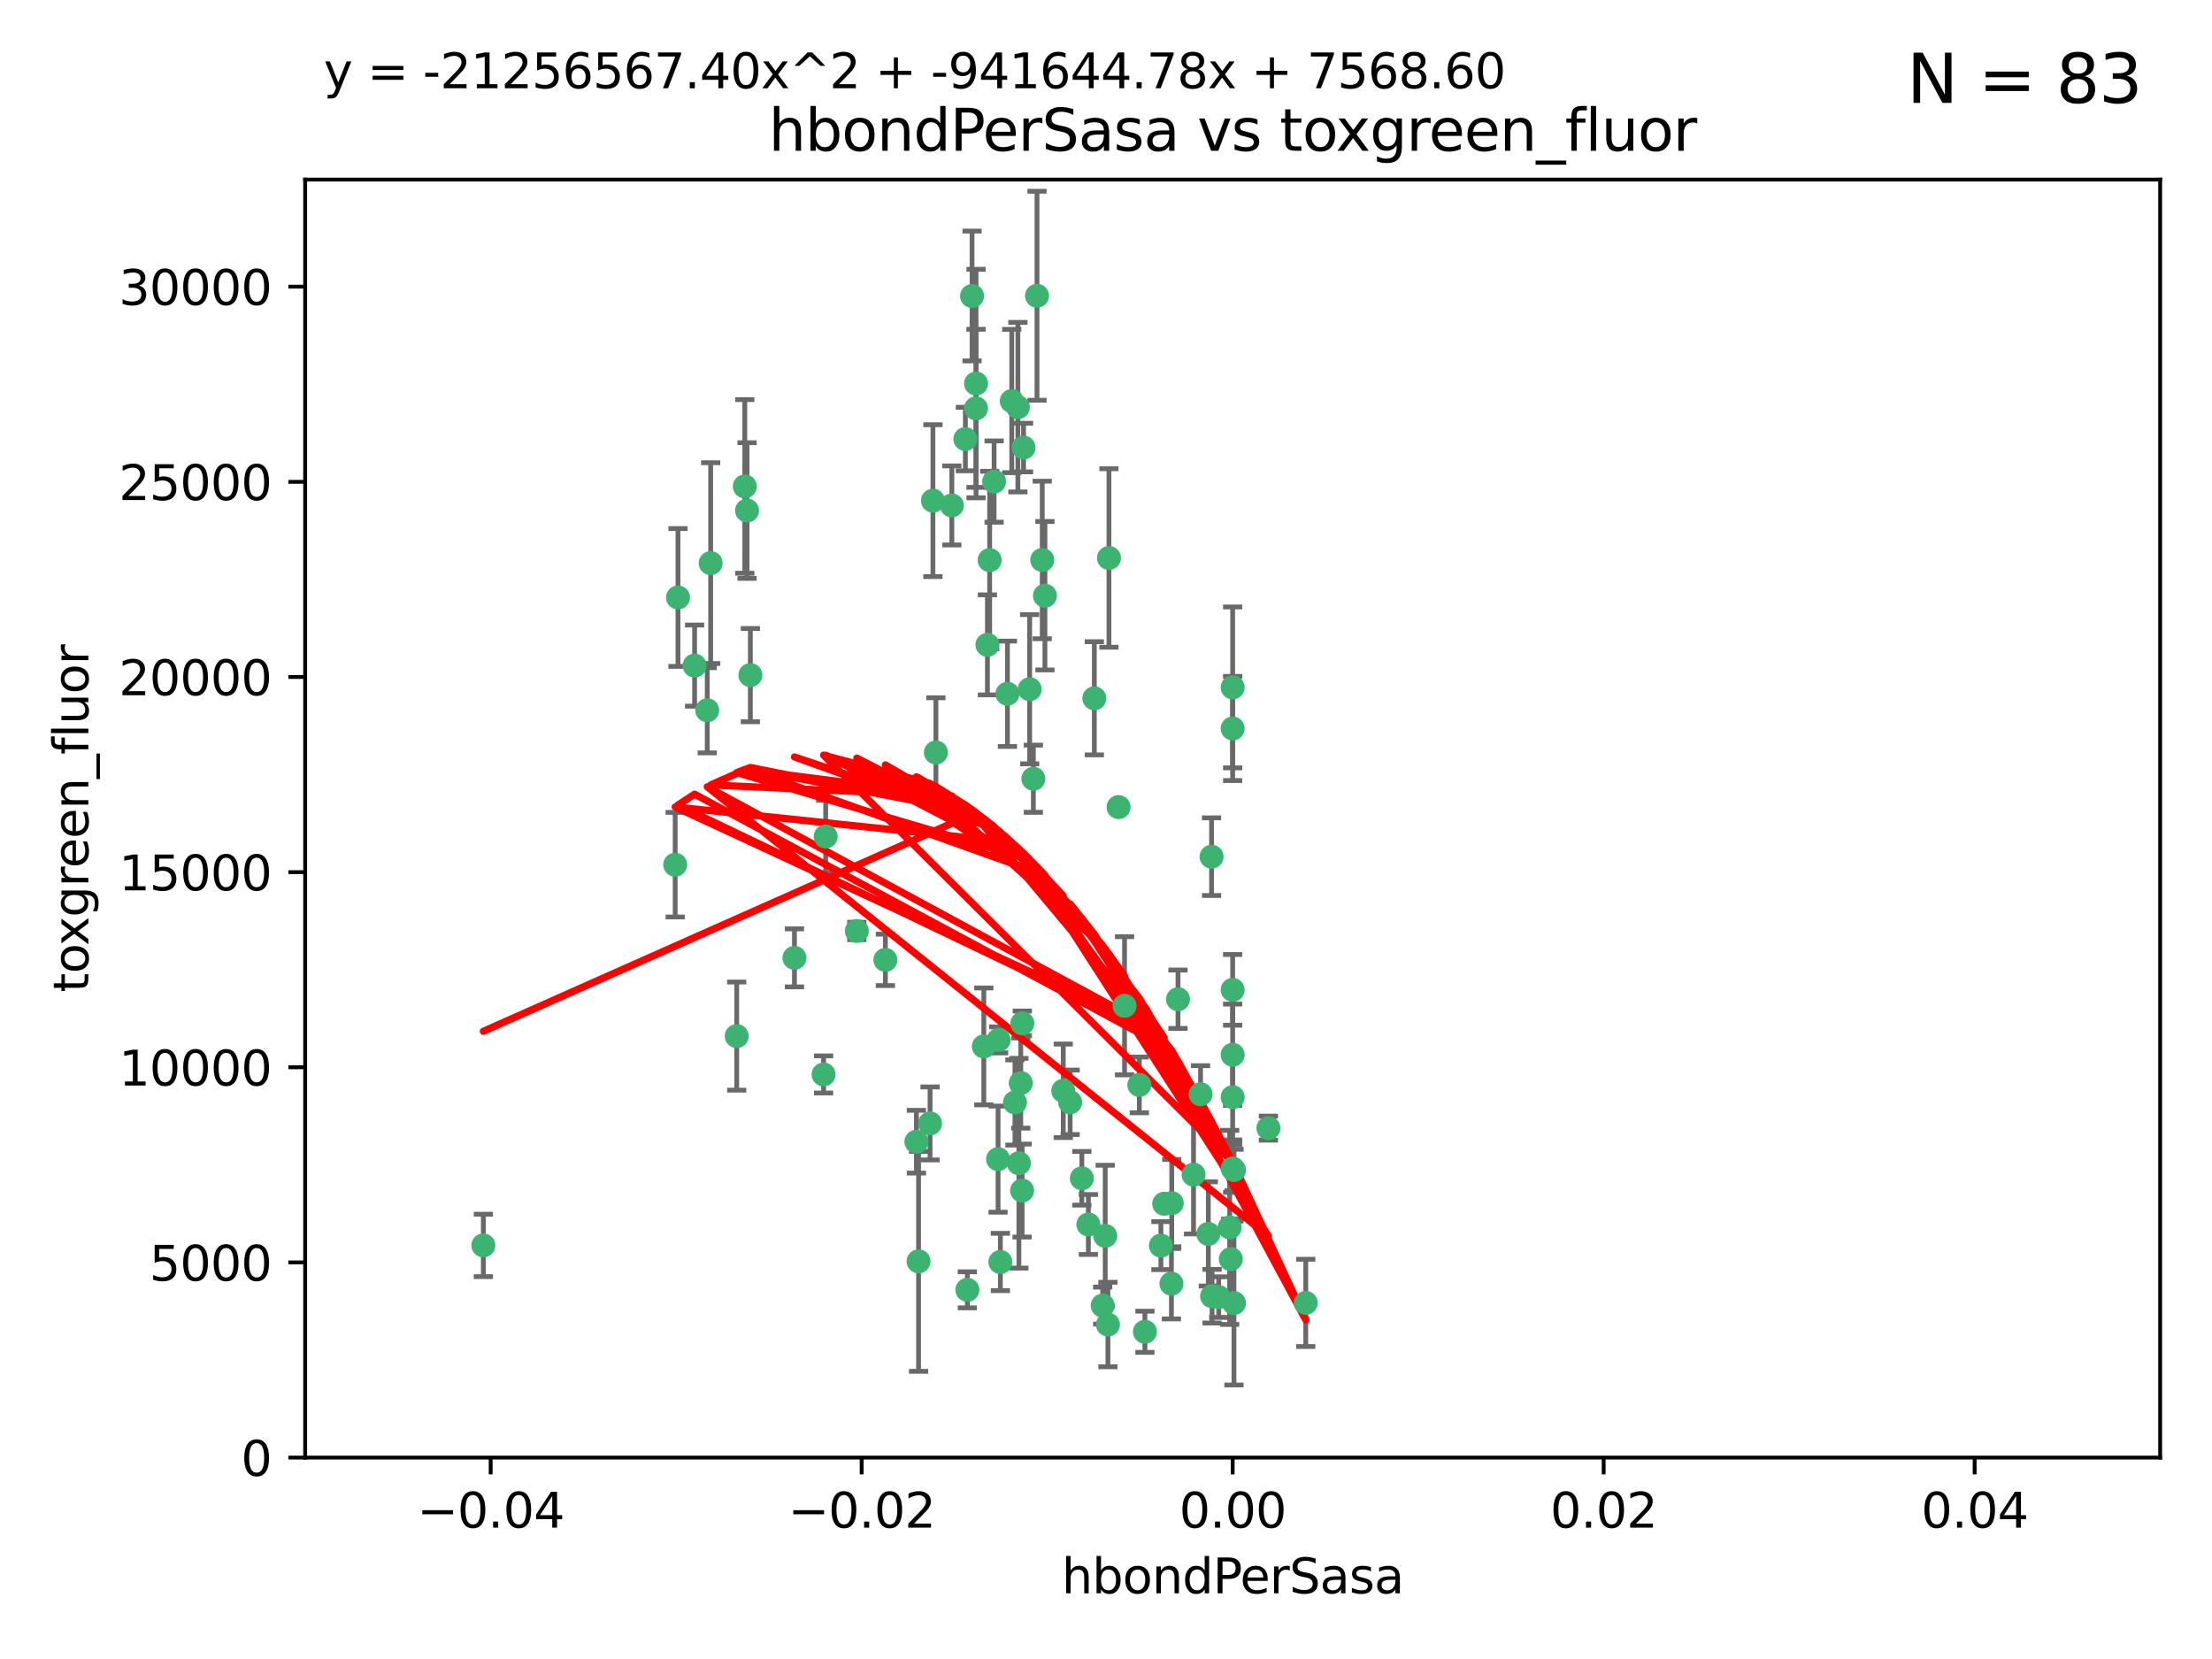 <?xml version="1.0" encoding="utf-8" standalone="no"?>
<!DOCTYPE svg PUBLIC "-//W3C//DTD SVG 1.1//EN"
  "http://www.w3.org/Graphics/SVG/1.1/DTD/svg11.dtd">
<svg xmlns:xlink="http://www.w3.org/1999/xlink" width="460.8pt" height="345.6pt" viewBox="0 0 460.8 345.6" xmlns="http://www.w3.org/2000/svg" version="1.1">
 <defs>
  <style type="text/css">*{stroke-linejoin: round; stroke-linecap: butt}</style>
 </defs>
 <g id="figure_1">
  <g id="patch_1">
   <path d="M 0 345.6 
L 460.8 345.6 
L 460.8 0 
L 0 0 
z
" style="fill: #ffffff"/>
  </g>
  <g id="axes_1">
   <g id="patch_2">
    <path d="M 63.571 303.64 
L 450 303.64 
L 450 37.411 
L 63.571 37.411 
z
" style="fill: #ffffff"/>
   </g>
   <g id="PathCollection_1">
    <defs>
     <path id="m225569b1c1" d="M 0 1.118 
C 0.297 1.118 0.581 1 0.791 0.791 
C 1 0.581 1.118 0.297 1.118 0 
C 1.118 -0.297 1 -0.581 0.791 -0.791 
C 0.581 -1 0.297 -1.118 0 -1.118 
C -0.297 -1.118 -0.581 -1 -0.791 -0.791 
C -1 -0.581 -1.118 -0.297 -1.118 0 
C -1.118 0.297 -1 0.581 -0.791 0.791 
C -0.581 1 -0.297 1.118 0 1.118 
z
" style="stroke: #3cb371"/>
    </defs>
    <g clip-path="url(#p02fc36f49c)">
     <use xlink:href="#m225569b1c1" x="207.091" y="100.319" style="fill: #3cb371; stroke: #3cb371"/>
     <use xlink:href="#m225569b1c1" x="216.026" y="61.614" style="fill: #3cb371; stroke: #3cb371"/>
     <use xlink:href="#m225569b1c1" x="217.677" y="124.1" style="fill: #3cb371; stroke: #3cb371"/>
     <use xlink:href="#m225569b1c1" x="155.626" y="106.358" style="fill: #3cb371; stroke: #3cb371"/>
     <use xlink:href="#m225569b1c1" x="203.329" y="79.9" style="fill: #3cb371; stroke: #3cb371"/>
     <use xlink:href="#m225569b1c1" x="100.691" y="259.442" style="fill: #3cb371; stroke: #3cb371"/>
     <use xlink:href="#m225569b1c1" x="203.319" y="85.062" style="fill: #3cb371; stroke: #3cb371"/>
     <use xlink:href="#m225569b1c1" x="156.315" y="140.634" style="fill: #3cb371; stroke: #3cb371"/>
     <use xlink:href="#m225569b1c1" x="148.044" y="117.306" style="fill: #3cb371; stroke: #3cb371"/>
     <use xlink:href="#m225569b1c1" x="198.284" y="105.288" style="fill: #3cb371; stroke: #3cb371"/>
     <use xlink:href="#m225569b1c1" x="155.154" y="101.33" style="fill: #3cb371; stroke: #3cb371"/>
     <use xlink:href="#m225569b1c1" x="153.471" y="215.839" style="fill: #3cb371; stroke: #3cb371"/>
     <use xlink:href="#m225569b1c1" x="214.498" y="143.574" style="fill: #3cb371; stroke: #3cb371"/>
     <use xlink:href="#m225569b1c1" x="212.043" y="84.817" style="fill: #3cb371; stroke: #3cb371"/>
     <use xlink:href="#m225569b1c1" x="206.164" y="116.682" style="fill: #3cb371; stroke: #3cb371"/>
     <use xlink:href="#m225569b1c1" x="201.107" y="91.463" style="fill: #3cb371; stroke: #3cb371"/>
     <use xlink:href="#m225569b1c1" x="210.768" y="83.54" style="fill: #3cb371; stroke: #3cb371"/>
     <use xlink:href="#m225569b1c1" x="140.654" y="180.131" style="fill: #3cb371; stroke: #3cb371"/>
     <use xlink:href="#m225569b1c1" x="241.838" y="259.488" style="fill: #3cb371; stroke: #3cb371"/>
     <use xlink:href="#m225569b1c1" x="147.329" y="147.962" style="fill: #3cb371; stroke: #3cb371"/>
     <use xlink:href="#m225569b1c1" x="264.233" y="235.012" style="fill: #3cb371; stroke: #3cb371"/>
     <use xlink:href="#m225569b1c1" x="212.255" y="242.324" style="fill: #3cb371; stroke: #3cb371"/>
     <use xlink:href="#m225569b1c1" x="213.226" y="93.237" style="fill: #3cb371; stroke: #3cb371"/>
     <use xlink:href="#m225569b1c1" x="217.118" y="116.65" style="fill: #3cb371; stroke: #3cb371"/>
     <use xlink:href="#m225569b1c1" x="202.496" y="61.664" style="fill: #3cb371; stroke: #3cb371"/>
     <use xlink:href="#m225569b1c1" x="209.868" y="144.527" style="fill: #3cb371; stroke: #3cb371"/>
     <use xlink:href="#m225569b1c1" x="184.442" y="199.958" style="fill: #3cb371; stroke: #3cb371"/>
     <use xlink:href="#m225569b1c1" x="207.916" y="241.471" style="fill: #3cb371; stroke: #3cb371"/>
     <use xlink:href="#m225569b1c1" x="165.501" y="199.541" style="fill: #3cb371; stroke: #3cb371"/>
     <use xlink:href="#m225569b1c1" x="205.698" y="134.337" style="fill: #3cb371; stroke: #3cb371"/>
     <use xlink:href="#m225569b1c1" x="194.344" y="104.293" style="fill: #3cb371; stroke: #3cb371"/>
     <use xlink:href="#m225569b1c1" x="194.968" y="156.754" style="fill: #3cb371; stroke: #3cb371"/>
     <use xlink:href="#m225569b1c1" x="201.512" y="268.694" style="fill: #3cb371; stroke: #3cb371"/>
     <use xlink:href="#m225569b1c1" x="244.095" y="250.635" style="fill: #3cb371; stroke: #3cb371"/>
     <use xlink:href="#m225569b1c1" x="144.699" y="138.657" style="fill: #3cb371; stroke: #3cb371"/>
     <use xlink:href="#m225569b1c1" x="141.236" y="124.464" style="fill: #3cb371; stroke: #3cb371"/>
     <use xlink:href="#m225569b1c1" x="242.524" y="250.767" style="fill: #3cb371; stroke: #3cb371"/>
     <use xlink:href="#m225569b1c1" x="230.238" y="257.451" style="fill: #3cb371; stroke: #3cb371"/>
     <use xlink:href="#m225569b1c1" x="190.904" y="237.838" style="fill: #3cb371; stroke: #3cb371"/>
     <use xlink:href="#m225569b1c1" x="208.395" y="262.896" style="fill: #3cb371; stroke: #3cb371"/>
     <use xlink:href="#m225569b1c1" x="172.003" y="174.261" style="fill: #3cb371; stroke: #3cb371"/>
     <use xlink:href="#m225569b1c1" x="215.269" y="162.223" style="fill: #3cb371; stroke: #3cb371"/>
     <use xlink:href="#m225569b1c1" x="237.346" y="226.007" style="fill: #3cb371; stroke: #3cb371"/>
     <use xlink:href="#m225569b1c1" x="252.503" y="270.018" style="fill: #3cb371; stroke: #3cb371"/>
     <use xlink:href="#m225569b1c1" x="244.027" y="267.417" style="fill: #3cb371; stroke: #3cb371"/>
     <use xlink:href="#m225569b1c1" x="256.397" y="262.293" style="fill: #3cb371; stroke: #3cb371"/>
     <use xlink:href="#m225569b1c1" x="238.508" y="277.431" style="fill: #3cb371; stroke: #3cb371"/>
     <use xlink:href="#m225569b1c1" x="253.875" y="270.21" style="fill: #3cb371; stroke: #3cb371"/>
     <use xlink:href="#m225569b1c1" x="229.709" y="271.976" style="fill: #3cb371; stroke: #3cb371"/>
     <use xlink:href="#m225569b1c1" x="204.948" y="217.987" style="fill: #3cb371; stroke: #3cb371"/>
     <use xlink:href="#m225569b1c1" x="191.354" y="262.761" style="fill: #3cb371; stroke: #3cb371"/>
     <use xlink:href="#m225569b1c1" x="212.925" y="248.016" style="fill: #3cb371; stroke: #3cb371"/>
     <use xlink:href="#m225569b1c1" x="221.497" y="227.238" style="fill: #3cb371; stroke: #3cb371"/>
     <use xlink:href="#m225569b1c1" x="178.492" y="193.94" style="fill: #3cb371; stroke: #3cb371"/>
     <use xlink:href="#m225569b1c1" x="208.035" y="216.63" style="fill: #3cb371; stroke: #3cb371"/>
     <use xlink:href="#m225569b1c1" x="230.801" y="275.924" style="fill: #3cb371; stroke: #3cb371"/>
     <use xlink:href="#m225569b1c1" x="234.265" y="209.522" style="fill: #3cb371; stroke: #3cb371"/>
     <use xlink:href="#m225569b1c1" x="212.966" y="213.19" style="fill: #3cb371; stroke: #3cb371"/>
     <use xlink:href="#m225569b1c1" x="256.786" y="206.203" style="fill: #3cb371; stroke: #3cb371"/>
     <use xlink:href="#m225569b1c1" x="227.97" y="145.468" style="fill: #3cb371; stroke: #3cb371"/>
     <use xlink:href="#m225569b1c1" x="222.931" y="229.628" style="fill: #3cb371; stroke: #3cb371"/>
     <use xlink:href="#m225569b1c1" x="252.392" y="178.461" style="fill: #3cb371; stroke: #3cb371"/>
     <use xlink:href="#m225569b1c1" x="211.436" y="229.663" style="fill: #3cb371; stroke: #3cb371"/>
     <use xlink:href="#m225569b1c1" x="225.369" y="245.459" style="fill: #3cb371; stroke: #3cb371"/>
     <use xlink:href="#m225569b1c1" x="233.017" y="168.134" style="fill: #3cb371; stroke: #3cb371"/>
     <use xlink:href="#m225569b1c1" x="257.056" y="271.445" style="fill: #3cb371; stroke: #3cb371"/>
     <use xlink:href="#m225569b1c1" x="226.725" y="255.08" style="fill: #3cb371; stroke: #3cb371"/>
     <use xlink:href="#m225569b1c1" x="256.786" y="219.726" style="fill: #3cb371; stroke: #3cb371"/>
     <use xlink:href="#m225569b1c1" x="245.4" y="208.158" style="fill: #3cb371; stroke: #3cb371"/>
     <use xlink:href="#m225569b1c1" x="256.159" y="255.69" style="fill: #3cb371; stroke: #3cb371"/>
     <use xlink:href="#m225569b1c1" x="250.099" y="227.947" style="fill: #3cb371; stroke: #3cb371"/>
     <use xlink:href="#m225569b1c1" x="256.786" y="143.2" style="fill: #3cb371; stroke: #3cb371"/>
     <use xlink:href="#m225569b1c1" x="272.013" y="271.416" style="fill: #3cb371; stroke: #3cb371"/>
     <use xlink:href="#m225569b1c1" x="231.015" y="116.24" style="fill: #3cb371; stroke: #3cb371"/>
     <use xlink:href="#m225569b1c1" x="256.786" y="228.56" style="fill: #3cb371; stroke: #3cb371"/>
     <use xlink:href="#m225569b1c1" x="251.718" y="257.051" style="fill: #3cb371; stroke: #3cb371"/>
     <use xlink:href="#m225569b1c1" x="256.786" y="243.416" style="fill: #3cb371; stroke: #3cb371"/>
     <use xlink:href="#m225569b1c1" x="248.636" y="244.691" style="fill: #3cb371; stroke: #3cb371"/>
     <use xlink:href="#m225569b1c1" x="257.069" y="243.742" style="fill: #3cb371; stroke: #3cb371"/>
     <use xlink:href="#m225569b1c1" x="212.645" y="225.621" style="fill: #3cb371; stroke: #3cb371"/>
     <use xlink:href="#m225569b1c1" x="193.749" y="234.031" style="fill: #3cb371; stroke: #3cb371"/>
     <use xlink:href="#m225569b1c1" x="171.569" y="223.827" style="fill: #3cb371; stroke: #3cb371"/>
     <use xlink:href="#m225569b1c1" x="256.786" y="151.755" style="fill: #3cb371; stroke: #3cb371"/>
    </g>
   </g>
   <g id="matplotlib.axis_1">
    <g id="xtick_1">
     <g id="line2d_1">
      <defs>
       <path id="m8e9eee7c87" d="M 0 0 
L 0 3.5 
" style="stroke: #000000; stroke-width: 0.8"/>
      </defs>
      <g>
       <use xlink:href="#m8e9eee7c87" x="102.214" y="303.64" style="stroke: #000000; stroke-width: 0.8"/>
      </g>
     </g>
     <g id="text_1">
      <!-- −0.04 -->
      <g transform="translate(86.891 318.238)scale(0.1 -0.1)">
       <defs>
        <path id="DejaVuSans-2212" d="M 678 2272 
L 4684 2272 
L 4684 1741 
L 678 1741 
L 678 2272 
z
" transform="scale(0.016)"/>
        <path id="DejaVuSans-30" d="M 2034 4250 
Q 1547 4250 1301 3770 
Q 1056 3291 1056 2328 
Q 1056 1369 1301 889 
Q 1547 409 2034 409 
Q 2525 409 2770 889 
Q 3016 1369 3016 2328 
Q 3016 3291 2770 3770 
Q 2525 4250 2034 4250 
z
M 2034 4750 
Q 2819 4750 3233 4129 
Q 3647 3509 3647 2328 
Q 3647 1150 3233 529 
Q 2819 -91 2034 -91 
Q 1250 -91 836 529 
Q 422 1150 422 2328 
Q 422 3509 836 4129 
Q 1250 4750 2034 4750 
z
" transform="scale(0.016)"/>
        <path id="DejaVuSans-2e" d="M 684 794 
L 1344 794 
L 1344 0 
L 684 0 
L 684 794 
z
" transform="scale(0.016)"/>
        <path id="DejaVuSans-34" d="M 2419 4116 
L 825 1625 
L 2419 1625 
L 2419 4116 
z
M 2253 4666 
L 3047 4666 
L 3047 1625 
L 3713 1625 
L 3713 1100 
L 3047 1100 
L 3047 0 
L 2419 0 
L 2419 1100 
L 313 1100 
L 313 1709 
L 2253 4666 
z
" transform="scale(0.016)"/>
       </defs>
       <use xlink:href="#DejaVuSans-2212"/>
       <use xlink:href="#DejaVuSans-30" x="83.789"/>
       <use xlink:href="#DejaVuSans-2e" x="147.412"/>
       <use xlink:href="#DejaVuSans-30" x="179.199"/>
       <use xlink:href="#DejaVuSans-34" x="242.822"/>
      </g>
     </g>
    </g>
    <g id="xtick_2">
     <g id="line2d_2">
      <g>
       <use xlink:href="#m8e9eee7c87" x="179.5" y="303.64" style="stroke: #000000; stroke-width: 0.8"/>
      </g>
     </g>
     <g id="text_2">
      <!-- −0.02 -->
      <g transform="translate(164.177 318.238)scale(0.1 -0.1)">
       <defs>
        <path id="DejaVuSans-32" d="M 1228 531 
L 3431 531 
L 3431 0 
L 469 0 
L 469 531 
Q 828 903 1448 1529 
Q 2069 2156 2228 2338 
Q 2531 2678 2651 2914 
Q 2772 3150 2772 3378 
Q 2772 3750 2511 3984 
Q 2250 4219 1831 4219 
Q 1534 4219 1204 4116 
Q 875 4013 500 3803 
L 500 4441 
Q 881 4594 1212 4672 
Q 1544 4750 1819 4750 
Q 2544 4750 2975 4387 
Q 3406 4025 3406 3419 
Q 3406 3131 3298 2873 
Q 3191 2616 2906 2266 
Q 2828 2175 2409 1742 
Q 1991 1309 1228 531 
z
" transform="scale(0.016)"/>
       </defs>
       <use xlink:href="#DejaVuSans-2212"/>
       <use xlink:href="#DejaVuSans-30" x="83.789"/>
       <use xlink:href="#DejaVuSans-2e" x="147.412"/>
       <use xlink:href="#DejaVuSans-30" x="179.199"/>
       <use xlink:href="#DejaVuSans-32" x="242.822"/>
      </g>
     </g>
    </g>
    <g id="xtick_3">
     <g id="line2d_3">
      <g>
       <use xlink:href="#m8e9eee7c87" x="256.786" y="303.64" style="stroke: #000000; stroke-width: 0.8"/>
      </g>
     </g>
     <g id="text_3">
      <!-- 0.00 -->
      <g transform="translate(245.653 318.238)scale(0.1 -0.1)">
       <use xlink:href="#DejaVuSans-30"/>
       <use xlink:href="#DejaVuSans-2e" x="63.623"/>
       <use xlink:href="#DejaVuSans-30" x="95.41"/>
       <use xlink:href="#DejaVuSans-30" x="159.033"/>
      </g>
     </g>
    </g>
    <g id="xtick_4">
     <g id="line2d_4">
      <g>
       <use xlink:href="#m8e9eee7c87" x="334.071" y="303.64" style="stroke: #000000; stroke-width: 0.8"/>
      </g>
     </g>
     <g id="text_4">
      <!-- 0.02 -->
      <g transform="translate(322.939 318.238)scale(0.1 -0.1)">
       <use xlink:href="#DejaVuSans-30"/>
       <use xlink:href="#DejaVuSans-2e" x="63.623"/>
       <use xlink:href="#DejaVuSans-30" x="95.41"/>
       <use xlink:href="#DejaVuSans-32" x="159.033"/>
      </g>
     </g>
    </g>
    <g id="xtick_5">
     <g id="line2d_5">
      <g>
       <use xlink:href="#m8e9eee7c87" x="411.357" y="303.64" style="stroke: #000000; stroke-width: 0.8"/>
      </g>
     </g>
     <g id="text_5">
      <!-- 0.04 -->
      <g transform="translate(400.224 318.238)scale(0.1 -0.1)">
       <use xlink:href="#DejaVuSans-30"/>
       <use xlink:href="#DejaVuSans-2e" x="63.623"/>
       <use xlink:href="#DejaVuSans-30" x="95.41"/>
       <use xlink:href="#DejaVuSans-34" x="159.033"/>
      </g>
     </g>
    </g>
    <g id="text_6">
     <!-- hbondPerSasa -->
     <g transform="translate(221.168 331.917)scale(0.1 -0.1)">
      <defs>
       <path id="DejaVuSans-68" d="M 3513 2113 
L 3513 0 
L 2938 0 
L 2938 2094 
Q 2938 2591 2744 2837 
Q 2550 3084 2163 3084 
Q 1697 3084 1428 2787 
Q 1159 2491 1159 1978 
L 1159 0 
L 581 0 
L 581 4863 
L 1159 4863 
L 1159 2956 
Q 1366 3272 1645 3428 
Q 1925 3584 2291 3584 
Q 2894 3584 3203 3211 
Q 3513 2838 3513 2113 
z
" transform="scale(0.016)"/>
       <path id="DejaVuSans-62" d="M 3116 1747 
Q 3116 2381 2855 2742 
Q 2594 3103 2138 3103 
Q 1681 3103 1420 2742 
Q 1159 2381 1159 1747 
Q 1159 1113 1420 752 
Q 1681 391 2138 391 
Q 2594 391 2855 752 
Q 3116 1113 3116 1747 
z
M 1159 2969 
Q 1341 3281 1617 3432 
Q 1894 3584 2278 3584 
Q 2916 3584 3314 3078 
Q 3713 2572 3713 1747 
Q 3713 922 3314 415 
Q 2916 -91 2278 -91 
Q 1894 -91 1617 61 
Q 1341 213 1159 525 
L 1159 0 
L 581 0 
L 581 4863 
L 1159 4863 
L 1159 2969 
z
" transform="scale(0.016)"/>
       <path id="DejaVuSans-6f" d="M 1959 3097 
Q 1497 3097 1228 2736 
Q 959 2375 959 1747 
Q 959 1119 1226 758 
Q 1494 397 1959 397 
Q 2419 397 2687 759 
Q 2956 1122 2956 1747 
Q 2956 2369 2687 2733 
Q 2419 3097 1959 3097 
z
M 1959 3584 
Q 2709 3584 3137 3096 
Q 3566 2609 3566 1747 
Q 3566 888 3137 398 
Q 2709 -91 1959 -91 
Q 1206 -91 779 398 
Q 353 888 353 1747 
Q 353 2609 779 3096 
Q 1206 3584 1959 3584 
z
" transform="scale(0.016)"/>
       <path id="DejaVuSans-6e" d="M 3513 2113 
L 3513 0 
L 2938 0 
L 2938 2094 
Q 2938 2591 2744 2837 
Q 2550 3084 2163 3084 
Q 1697 3084 1428 2787 
Q 1159 2491 1159 1978 
L 1159 0 
L 581 0 
L 581 3500 
L 1159 3500 
L 1159 2956 
Q 1366 3272 1645 3428 
Q 1925 3584 2291 3584 
Q 2894 3584 3203 3211 
Q 3513 2838 3513 2113 
z
" transform="scale(0.016)"/>
       <path id="DejaVuSans-64" d="M 2906 2969 
L 2906 4863 
L 3481 4863 
L 3481 0 
L 2906 0 
L 2906 525 
Q 2725 213 2448 61 
Q 2172 -91 1784 -91 
Q 1150 -91 751 415 
Q 353 922 353 1747 
Q 353 2572 751 3078 
Q 1150 3584 1784 3584 
Q 2172 3584 2448 3432 
Q 2725 3281 2906 2969 
z
M 947 1747 
Q 947 1113 1208 752 
Q 1469 391 1925 391 
Q 2381 391 2643 752 
Q 2906 1113 2906 1747 
Q 2906 2381 2643 2742 
Q 2381 3103 1925 3103 
Q 1469 3103 1208 2742 
Q 947 2381 947 1747 
z
" transform="scale(0.016)"/>
       <path id="DejaVuSans-50" d="M 1259 4147 
L 1259 2394 
L 2053 2394 
Q 2494 2394 2734 2622 
Q 2975 2850 2975 3272 
Q 2975 3691 2734 3919 
Q 2494 4147 2053 4147 
L 1259 4147 
z
M 628 4666 
L 2053 4666 
Q 2838 4666 3239 4311 
Q 3641 3956 3641 3272 
Q 3641 2581 3239 2228 
Q 2838 1875 2053 1875 
L 1259 1875 
L 1259 0 
L 628 0 
L 628 4666 
z
" transform="scale(0.016)"/>
       <path id="DejaVuSans-65" d="M 3597 1894 
L 3597 1613 
L 953 1613 
Q 991 1019 1311 708 
Q 1631 397 2203 397 
Q 2534 397 2845 478 
Q 3156 559 3463 722 
L 3463 178 
Q 3153 47 2828 -22 
Q 2503 -91 2169 -91 
Q 1331 -91 842 396 
Q 353 884 353 1716 
Q 353 2575 817 3079 
Q 1281 3584 2069 3584 
Q 2775 3584 3186 3129 
Q 3597 2675 3597 1894 
z
M 3022 2063 
Q 3016 2534 2758 2815 
Q 2500 3097 2075 3097 
Q 1594 3097 1305 2825 
Q 1016 2553 972 2059 
L 3022 2063 
z
" transform="scale(0.016)"/>
       <path id="DejaVuSans-72" d="M 2631 2963 
Q 2534 3019 2420 3045 
Q 2306 3072 2169 3072 
Q 1681 3072 1420 2755 
Q 1159 2438 1159 1844 
L 1159 0 
L 581 0 
L 581 3500 
L 1159 3500 
L 1159 2956 
Q 1341 3275 1631 3429 
Q 1922 3584 2338 3584 
Q 2397 3584 2469 3576 
Q 2541 3569 2628 3553 
L 2631 2963 
z
" transform="scale(0.016)"/>
       <path id="DejaVuSans-53" d="M 3425 4513 
L 3425 3897 
Q 3066 4069 2747 4153 
Q 2428 4238 2131 4238 
Q 1616 4238 1336 4038 
Q 1056 3838 1056 3469 
Q 1056 3159 1242 3001 
Q 1428 2844 1947 2747 
L 2328 2669 
Q 3034 2534 3370 2195 
Q 3706 1856 3706 1288 
Q 3706 609 3251 259 
Q 2797 -91 1919 -91 
Q 1588 -91 1214 -16 
Q 841 59 441 206 
L 441 856 
Q 825 641 1194 531 
Q 1563 422 1919 422 
Q 2459 422 2753 634 
Q 3047 847 3047 1241 
Q 3047 1584 2836 1778 
Q 2625 1972 2144 2069 
L 1759 2144 
Q 1053 2284 737 2584 
Q 422 2884 422 3419 
Q 422 4038 858 4394 
Q 1294 4750 2059 4750 
Q 2388 4750 2728 4690 
Q 3069 4631 3425 4513 
z
" transform="scale(0.016)"/>
       <path id="DejaVuSans-61" d="M 2194 1759 
Q 1497 1759 1228 1600 
Q 959 1441 959 1056 
Q 959 750 1161 570 
Q 1363 391 1709 391 
Q 2188 391 2477 730 
Q 2766 1069 2766 1631 
L 2766 1759 
L 2194 1759 
z
M 3341 1997 
L 3341 0 
L 2766 0 
L 2766 531 
Q 2569 213 2275 61 
Q 1981 -91 1556 -91 
Q 1019 -91 701 211 
Q 384 513 384 1019 
Q 384 1609 779 1909 
Q 1175 2209 1959 2209 
L 2766 2209 
L 2766 2266 
Q 2766 2663 2505 2880 
Q 2244 3097 1772 3097 
Q 1472 3097 1187 3025 
Q 903 2953 641 2809 
L 641 3341 
Q 956 3463 1253 3523 
Q 1550 3584 1831 3584 
Q 2591 3584 2966 3190 
Q 3341 2797 3341 1997 
z
" transform="scale(0.016)"/>
       <path id="DejaVuSans-73" d="M 2834 3397 
L 2834 2853 
Q 2591 2978 2328 3040 
Q 2066 3103 1784 3103 
Q 1356 3103 1142 2972 
Q 928 2841 928 2578 
Q 928 2378 1081 2264 
Q 1234 2150 1697 2047 
L 1894 2003 
Q 2506 1872 2764 1633 
Q 3022 1394 3022 966 
Q 3022 478 2636 193 
Q 2250 -91 1575 -91 
Q 1294 -91 989 -36 
Q 684 19 347 128 
L 347 722 
Q 666 556 975 473 
Q 1284 391 1588 391 
Q 1994 391 2212 530 
Q 2431 669 2431 922 
Q 2431 1156 2273 1281 
Q 2116 1406 1581 1522 
L 1381 1569 
Q 847 1681 609 1914 
Q 372 2147 372 2553 
Q 372 3047 722 3315 
Q 1072 3584 1716 3584 
Q 2034 3584 2315 3537 
Q 2597 3491 2834 3397 
z
" transform="scale(0.016)"/>
      </defs>
      <use xlink:href="#DejaVuSans-68"/>
      <use xlink:href="#DejaVuSans-62" x="63.379"/>
      <use xlink:href="#DejaVuSans-6f" x="126.855"/>
      <use xlink:href="#DejaVuSans-6e" x="188.037"/>
      <use xlink:href="#DejaVuSans-64" x="251.416"/>
      <use xlink:href="#DejaVuSans-50" x="314.893"/>
      <use xlink:href="#DejaVuSans-65" x="371.57"/>
      <use xlink:href="#DejaVuSans-72" x="433.094"/>
      <use xlink:href="#DejaVuSans-53" x="474.207"/>
      <use xlink:href="#DejaVuSans-61" x="537.684"/>
      <use xlink:href="#DejaVuSans-73" x="598.963"/>
      <use xlink:href="#DejaVuSans-61" x="651.062"/>
     </g>
    </g>
   </g>
   <g id="matplotlib.axis_2">
    <g id="ytick_1">
     <g id="line2d_6">
      <defs>
       <path id="m1c44ed80b6" d="M 0 0 
L -3.5 0 
" style="stroke: #000000; stroke-width: 0.8"/>
      </defs>
      <g>
       <use xlink:href="#m1c44ed80b6" x="63.571" y="303.64" style="stroke: #000000; stroke-width: 0.8"/>
      </g>
     </g>
     <g id="text_7">
      <!-- 0 -->
      <g transform="translate(50.209 307.439)scale(0.1 -0.1)">
       <use xlink:href="#DejaVuSans-30"/>
      </g>
     </g>
    </g>
    <g id="ytick_2">
     <g id="line2d_7">
      <g>
       <use xlink:href="#m1c44ed80b6" x="63.571" y="262.986" style="stroke: #000000; stroke-width: 0.8"/>
      </g>
     </g>
     <g id="text_8">
      <!-- 5000 -->
      <g transform="translate(31.121 266.786)scale(0.1 -0.1)">
       <defs>
        <path id="DejaVuSans-35" d="M 691 4666 
L 3169 4666 
L 3169 4134 
L 1269 4134 
L 1269 2991 
Q 1406 3038 1543 3061 
Q 1681 3084 1819 3084 
Q 2600 3084 3056 2656 
Q 3513 2228 3513 1497 
Q 3513 744 3044 326 
Q 2575 -91 1722 -91 
Q 1428 -91 1123 -41 
Q 819 9 494 109 
L 494 744 
Q 775 591 1075 516 
Q 1375 441 1709 441 
Q 2250 441 2565 725 
Q 2881 1009 2881 1497 
Q 2881 1984 2565 2268 
Q 2250 2553 1709 2553 
Q 1456 2553 1204 2497 
Q 953 2441 691 2322 
L 691 4666 
z
" transform="scale(0.016)"/>
       </defs>
       <use xlink:href="#DejaVuSans-35"/>
       <use xlink:href="#DejaVuSans-30" x="63.623"/>
       <use xlink:href="#DejaVuSans-30" x="127.246"/>
       <use xlink:href="#DejaVuSans-30" x="190.869"/>
      </g>
     </g>
    </g>
    <g id="ytick_3">
     <g id="line2d_8">
      <g>
       <use xlink:href="#m1c44ed80b6" x="63.571" y="222.333" style="stroke: #000000; stroke-width: 0.8"/>
      </g>
     </g>
     <g id="text_9">
      <!-- 10000 -->
      <g transform="translate(24.759 226.132)scale(0.1 -0.1)">
       <defs>
        <path id="DejaVuSans-31" d="M 794 531 
L 1825 531 
L 1825 4091 
L 703 3866 
L 703 4441 
L 1819 4666 
L 2450 4666 
L 2450 531 
L 3481 531 
L 3481 0 
L 794 0 
L 794 531 
z
" transform="scale(0.016)"/>
       </defs>
       <use xlink:href="#DejaVuSans-31"/>
       <use xlink:href="#DejaVuSans-30" x="63.623"/>
       <use xlink:href="#DejaVuSans-30" x="127.246"/>
       <use xlink:href="#DejaVuSans-30" x="190.869"/>
       <use xlink:href="#DejaVuSans-30" x="254.492"/>
      </g>
     </g>
    </g>
    <g id="ytick_4">
     <g id="line2d_9">
      <g>
       <use xlink:href="#m1c44ed80b6" x="63.571" y="181.679" style="stroke: #000000; stroke-width: 0.8"/>
      </g>
     </g>
     <g id="text_10">
      <!-- 15000 -->
      <g transform="translate(24.759 185.478)scale(0.1 -0.1)">
       <use xlink:href="#DejaVuSans-31"/>
       <use xlink:href="#DejaVuSans-35" x="63.623"/>
       <use xlink:href="#DejaVuSans-30" x="127.246"/>
       <use xlink:href="#DejaVuSans-30" x="190.869"/>
       <use xlink:href="#DejaVuSans-30" x="254.492"/>
      </g>
     </g>
    </g>
    <g id="ytick_5">
     <g id="line2d_10">
      <g>
       <use xlink:href="#m1c44ed80b6" x="63.571" y="141.026" style="stroke: #000000; stroke-width: 0.8"/>
      </g>
     </g>
     <g id="text_11">
      <!-- 20000 -->
      <g transform="translate(24.759 144.825)scale(0.1 -0.1)">
       <use xlink:href="#DejaVuSans-32"/>
       <use xlink:href="#DejaVuSans-30" x="63.623"/>
       <use xlink:href="#DejaVuSans-30" x="127.246"/>
       <use xlink:href="#DejaVuSans-30" x="190.869"/>
       <use xlink:href="#DejaVuSans-30" x="254.492"/>
      </g>
     </g>
    </g>
    <g id="ytick_6">
     <g id="line2d_11">
      <g>
       <use xlink:href="#m1c44ed80b6" x="63.571" y="100.372" style="stroke: #000000; stroke-width: 0.8"/>
      </g>
     </g>
     <g id="text_12">
      <!-- 25000 -->
      <g transform="translate(24.759 104.171)scale(0.1 -0.1)">
       <use xlink:href="#DejaVuSans-32"/>
       <use xlink:href="#DejaVuSans-35" x="63.623"/>
       <use xlink:href="#DejaVuSans-30" x="127.246"/>
       <use xlink:href="#DejaVuSans-30" x="190.869"/>
       <use xlink:href="#DejaVuSans-30" x="254.492"/>
      </g>
     </g>
    </g>
    <g id="ytick_7">
     <g id="line2d_12">
      <g>
       <use xlink:href="#m1c44ed80b6" x="63.571" y="59.718" style="stroke: #000000; stroke-width: 0.8"/>
      </g>
     </g>
     <g id="text_13">
      <!-- 30000 -->
      <g transform="translate(24.759 63.518)scale(0.1 -0.1)">
       <defs>
        <path id="DejaVuSans-33" d="M 2597 2516 
Q 3050 2419 3304 2112 
Q 3559 1806 3559 1356 
Q 3559 666 3084 287 
Q 2609 -91 1734 -91 
Q 1441 -91 1130 -33 
Q 819 25 488 141 
L 488 750 
Q 750 597 1062 519 
Q 1375 441 1716 441 
Q 2309 441 2620 675 
Q 2931 909 2931 1356 
Q 2931 1769 2642 2001 
Q 2353 2234 1838 2234 
L 1294 2234 
L 1294 2753 
L 1863 2753 
Q 2328 2753 2575 2939 
Q 2822 3125 2822 3475 
Q 2822 3834 2567 4026 
Q 2313 4219 1838 4219 
Q 1578 4219 1281 4162 
Q 984 4106 628 3988 
L 628 4550 
Q 988 4650 1302 4700 
Q 1616 4750 1894 4750 
Q 2613 4750 3031 4423 
Q 3450 4097 3450 3541 
Q 3450 3153 3228 2886 
Q 3006 2619 2597 2516 
z
" transform="scale(0.016)"/>
       </defs>
       <use xlink:href="#DejaVuSans-33"/>
       <use xlink:href="#DejaVuSans-30" x="63.623"/>
       <use xlink:href="#DejaVuSans-30" x="127.246"/>
       <use xlink:href="#DejaVuSans-30" x="190.869"/>
       <use xlink:href="#DejaVuSans-30" x="254.492"/>
      </g>
     </g>
    </g>
    <g id="text_14">
     <!-- toxgreen_fluor -->
     <g transform="translate(18.401 206.72)rotate(-90)scale(0.1 -0.1)">
      <defs>
       <path id="DejaVuSans-74" d="M 1172 4494 
L 1172 3500 
L 2356 3500 
L 2356 3053 
L 1172 3053 
L 1172 1153 
Q 1172 725 1289 603 
Q 1406 481 1766 481 
L 2356 481 
L 2356 0 
L 1766 0 
Q 1100 0 847 248 
Q 594 497 594 1153 
L 594 3053 
L 172 3053 
L 172 3500 
L 594 3500 
L 594 4494 
L 1172 4494 
z
" transform="scale(0.016)"/>
       <path id="DejaVuSans-78" d="M 3513 3500 
L 2247 1797 
L 3578 0 
L 2900 0 
L 1881 1375 
L 863 0 
L 184 0 
L 1544 1831 
L 300 3500 
L 978 3500 
L 1906 2253 
L 2834 3500 
L 3513 3500 
z
" transform="scale(0.016)"/>
       <path id="DejaVuSans-67" d="M 2906 1791 
Q 2906 2416 2648 2759 
Q 2391 3103 1925 3103 
Q 1463 3103 1205 2759 
Q 947 2416 947 1791 
Q 947 1169 1205 825 
Q 1463 481 1925 481 
Q 2391 481 2648 825 
Q 2906 1169 2906 1791 
z
M 3481 434 
Q 3481 -459 3084 -895 
Q 2688 -1331 1869 -1331 
Q 1566 -1331 1297 -1286 
Q 1028 -1241 775 -1147 
L 775 -588 
Q 1028 -725 1275 -790 
Q 1522 -856 1778 -856 
Q 2344 -856 2625 -561 
Q 2906 -266 2906 331 
L 2906 616 
Q 2728 306 2450 153 
Q 2172 0 1784 0 
Q 1141 0 747 490 
Q 353 981 353 1791 
Q 353 2603 747 3093 
Q 1141 3584 1784 3584 
Q 2172 3584 2450 3431 
Q 2728 3278 2906 2969 
L 2906 3500 
L 3481 3500 
L 3481 434 
z
" transform="scale(0.016)"/>
       <path id="DejaVuSans-5f" d="M 3263 -1063 
L 3263 -1509 
L -63 -1509 
L -63 -1063 
L 3263 -1063 
z
" transform="scale(0.016)"/>
       <path id="DejaVuSans-66" d="M 2375 4863 
L 2375 4384 
L 1825 4384 
Q 1516 4384 1395 4259 
Q 1275 4134 1275 3809 
L 1275 3500 
L 2222 3500 
L 2222 3053 
L 1275 3053 
L 1275 0 
L 697 0 
L 697 3053 
L 147 3053 
L 147 3500 
L 697 3500 
L 697 3744 
Q 697 4328 969 4595 
Q 1241 4863 1831 4863 
L 2375 4863 
z
" transform="scale(0.016)"/>
       <path id="DejaVuSans-6c" d="M 603 4863 
L 1178 4863 
L 1178 0 
L 603 0 
L 603 4863 
z
" transform="scale(0.016)"/>
       <path id="DejaVuSans-75" d="M 544 1381 
L 544 3500 
L 1119 3500 
L 1119 1403 
Q 1119 906 1312 657 
Q 1506 409 1894 409 
Q 2359 409 2629 706 
Q 2900 1003 2900 1516 
L 2900 3500 
L 3475 3500 
L 3475 0 
L 2900 0 
L 2900 538 
Q 2691 219 2414 64 
Q 2138 -91 1772 -91 
Q 1169 -91 856 284 
Q 544 659 544 1381 
z
M 1991 3584 
L 1991 3584 
z
" transform="scale(0.016)"/>
      </defs>
      <use xlink:href="#DejaVuSans-74"/>
      <use xlink:href="#DejaVuSans-6f" x="39.209"/>
      <use xlink:href="#DejaVuSans-78" x="97.266"/>
      <use xlink:href="#DejaVuSans-67" x="156.445"/>
      <use xlink:href="#DejaVuSans-72" x="219.922"/>
      <use xlink:href="#DejaVuSans-65" x="258.785"/>
      <use xlink:href="#DejaVuSans-65" x="320.309"/>
      <use xlink:href="#DejaVuSans-6e" x="381.832"/>
      <use xlink:href="#DejaVuSans-5f" x="445.211"/>
      <use xlink:href="#DejaVuSans-66" x="495.211"/>
      <use xlink:href="#DejaVuSans-6c" x="530.416"/>
      <use xlink:href="#DejaVuSans-75" x="558.199"/>
      <use xlink:href="#DejaVuSans-6f" x="621.578"/>
      <use xlink:href="#DejaVuSans-72" x="682.76"/>
     </g>
    </g>
   </g>
   <g id="LineCollection_1">
    <path d="M 207.091 108.787 
L 207.091 91.852 
" clip-path="url(#p02fc36f49c)" style="fill: none; stroke: #696969"/>
    <path d="M 216.026 83.38 
L 216.026 39.848 
" clip-path="url(#p02fc36f49c)" style="fill: none; stroke: #696969"/>
    <path d="M 217.677 139.562 
L 217.677 108.638 
" clip-path="url(#p02fc36f49c)" style="fill: none; stroke: #696969"/>
    <path d="M 155.626 120.489 
L 155.626 92.227 
" clip-path="url(#p02fc36f49c)" style="fill: none; stroke: #696969"/>
    <path d="M 203.329 103.698 
L 203.329 56.102 
" clip-path="url(#p02fc36f49c)" style="fill: none; stroke: #696969"/>
    <path d="M 100.691 265.941 
L 100.691 252.944 
" clip-path="url(#p02fc36f49c)" style="fill: none; stroke: #696969"/>
    <path d="M 203.319 101.528 
L 203.319 68.595 
" clip-path="url(#p02fc36f49c)" style="fill: none; stroke: #696969"/>
    <path d="M 156.315 150.349 
L 156.315 130.92 
" clip-path="url(#p02fc36f49c)" style="fill: none; stroke: #696969"/>
    <path d="M 148.044 138.218 
L 148.044 96.393 
" clip-path="url(#p02fc36f49c)" style="fill: none; stroke: #696969"/>
    <path d="M 198.284 113.522 
L 198.284 97.054 
" clip-path="url(#p02fc36f49c)" style="fill: none; stroke: #696969"/>
    <path d="M 155.154 119.415 
L 155.154 83.245 
" clip-path="url(#p02fc36f49c)" style="fill: none; stroke: #696969"/>
    <path d="M 153.471 227.104 
L 153.471 204.574 
" clip-path="url(#p02fc36f49c)" style="fill: none; stroke: #696969"/>
    <path d="M 214.498 159.116 
L 214.498 128.031 
" clip-path="url(#p02fc36f49c)" style="fill: none; stroke: #696969"/>
    <path d="M 212.043 102.476 
L 212.043 67.157 
" clip-path="url(#p02fc36f49c)" style="fill: none; stroke: #696969"/>
    <path d="M 206.164 135.19 
L 206.164 98.175 
" clip-path="url(#p02fc36f49c)" style="fill: none; stroke: #696969"/>
    <path d="M 201.107 98.075 
L 201.107 84.85 
" clip-path="url(#p02fc36f49c)" style="fill: none; stroke: #696969"/>
    <path d="M 210.768 98.468 
L 210.768 68.613 
" clip-path="url(#p02fc36f49c)" style="fill: none; stroke: #696969"/>
    <path d="M 140.654 191.021 
L 140.654 169.24 
" clip-path="url(#p02fc36f49c)" style="fill: none; stroke: #696969"/>
    <path d="M 241.838 264.487 
L 241.838 254.489 
" clip-path="url(#p02fc36f49c)" style="fill: none; stroke: #696969"/>
    <path d="M 147.329 156.838 
L 147.329 139.086 
" clip-path="url(#p02fc36f49c)" style="fill: none; stroke: #696969"/>
    <path d="M 264.233 237.516 
L 264.233 232.507 
" clip-path="url(#p02fc36f49c)" style="fill: none; stroke: #696969"/>
    <path d="M 212.255 264.166 
L 212.255 220.481 
" clip-path="url(#p02fc36f49c)" style="fill: none; stroke: #696969"/>
    <path d="M 213.226 98.3 
L 213.226 88.175 
" clip-path="url(#p02fc36f49c)" style="fill: none; stroke: #696969"/>
    <path d="M 217.118 133.058 
L 217.118 100.243 
" clip-path="url(#p02fc36f49c)" style="fill: none; stroke: #696969"/>
    <path d="M 202.496 75.185 
L 202.496 48.142 
" clip-path="url(#p02fc36f49c)" style="fill: none; stroke: #696969"/>
    <path d="M 209.868 155.498 
L 209.868 133.556 
" clip-path="url(#p02fc36f49c)" style="fill: none; stroke: #696969"/>
    <path d="M 184.442 205.31 
L 184.442 194.605 
" clip-path="url(#p02fc36f49c)" style="fill: none; stroke: #696969"/>
    <path d="M 207.916 252.525 
L 207.916 230.416 
" clip-path="url(#p02fc36f49c)" style="fill: none; stroke: #696969"/>
    <path d="M 165.501 205.585 
L 165.501 193.497 
" clip-path="url(#p02fc36f49c)" style="fill: none; stroke: #696969"/>
    <path d="M 205.698 144.76 
L 205.698 123.915 
" clip-path="url(#p02fc36f49c)" style="fill: none; stroke: #696969"/>
    <path d="M 194.344 120.111 
L 194.344 88.475 
" clip-path="url(#p02fc36f49c)" style="fill: none; stroke: #696969"/>
    <path d="M 194.968 168.148 
L 194.968 145.359 
" clip-path="url(#p02fc36f49c)" style="fill: none; stroke: #696969"/>
    <path d="M 201.512 272.448 
L 201.512 264.94 
" clip-path="url(#p02fc36f49c)" style="fill: none; stroke: #696969"/>
    <path d="M 244.095 259.717 
L 244.095 241.553 
" clip-path="url(#p02fc36f49c)" style="fill: none; stroke: #696969"/>
    <path d="M 144.699 147.112 
L 144.699 130.202 
" clip-path="url(#p02fc36f49c)" style="fill: none; stroke: #696969"/>
    <path d="M 141.236 138.816 
L 141.236 110.112 
" clip-path="url(#p02fc36f49c)" style="fill: none; stroke: #696969"/>
    <path d="M 242.524 251.458 
L 242.524 250.077 
" clip-path="url(#p02fc36f49c)" style="fill: none; stroke: #696969"/>
    <path d="M 230.238 272.157 
L 230.238 242.746 
" clip-path="url(#p02fc36f49c)" style="fill: none; stroke: #696969"/>
    <path d="M 190.904 244.374 
L 190.904 231.301 
" clip-path="url(#p02fc36f49c)" style="fill: none; stroke: #696969"/>
    <path d="M 208.395 268.864 
L 208.395 256.927 
" clip-path="url(#p02fc36f49c)" style="fill: none; stroke: #696969"/>
    <path d="M 172.003 181.8 
L 172.003 166.721 
" clip-path="url(#p02fc36f49c)" style="fill: none; stroke: #696969"/>
    <path d="M 215.269 169.217 
L 215.269 155.229 
" clip-path="url(#p02fc36f49c)" style="fill: none; stroke: #696969"/>
    <path d="M 237.346 231.811 
L 237.346 220.203 
" clip-path="url(#p02fc36f49c)" style="fill: none; stroke: #696969"/>
    <path d="M 252.503 275.607 
L 252.503 264.429 
" clip-path="url(#p02fc36f49c)" style="fill: none; stroke: #696969"/>
    <path d="M 244.027 274.752 
L 244.027 260.081 
" clip-path="url(#p02fc36f49c)" style="fill: none; stroke: #696969"/>
    <path d="M 256.397 270.647 
L 256.397 253.939 
" clip-path="url(#p02fc36f49c)" style="fill: none; stroke: #696969"/>
    <path d="M 238.508 281.719 
L 238.508 273.143 
" clip-path="url(#p02fc36f49c)" style="fill: none; stroke: #696969"/>
    <path d="M 253.875 274.44 
L 253.875 265.981 
" clip-path="url(#p02fc36f49c)" style="fill: none; stroke: #696969"/>
    <path d="M 229.709 275.827 
L 229.709 268.125 
" clip-path="url(#p02fc36f49c)" style="fill: none; stroke: #696969"/>
    <path d="M 204.948 230.162 
L 204.948 205.812 
" clip-path="url(#p02fc36f49c)" style="fill: none; stroke: #696969"/>
    <path d="M 191.354 285.673 
L 191.354 239.849 
" clip-path="url(#p02fc36f49c)" style="fill: none; stroke: #696969"/>
    <path d="M 212.925 257.7 
L 212.925 238.331 
" clip-path="url(#p02fc36f49c)" style="fill: none; stroke: #696969"/>
    <path d="M 221.497 236.979 
L 221.497 217.496 
" clip-path="url(#p02fc36f49c)" style="fill: none; stroke: #696969"/>
    <path d="M 178.492 195.758 
L 178.492 192.122 
" clip-path="url(#p02fc36f49c)" style="fill: none; stroke: #696969"/>
    <path d="M 208.035 219.341 
L 208.035 213.92 
" clip-path="url(#p02fc36f49c)" style="fill: none; stroke: #696969"/>
    <path d="M 230.801 284.727 
L 230.801 267.12 
" clip-path="url(#p02fc36f49c)" style="fill: none; stroke: #696969"/>
    <path d="M 234.265 223.913 
L 234.265 195.131 
" clip-path="url(#p02fc36f49c)" style="fill: none; stroke: #696969"/>
    <path d="M 212.966 215.762 
L 212.966 210.618 
" clip-path="url(#p02fc36f49c)" style="fill: none; stroke: #696969"/>
    <path d="M 256.786 213.569 
L 256.786 198.836 
" clip-path="url(#p02fc36f49c)" style="fill: none; stroke: #696969"/>
    <path d="M 227.97 157.254 
L 227.97 133.683 
" clip-path="url(#p02fc36f49c)" style="fill: none; stroke: #696969"/>
    <path d="M 222.931 236.34 
L 222.931 222.916 
" clip-path="url(#p02fc36f49c)" style="fill: none; stroke: #696969"/>
    <path d="M 252.392 186.549 
L 252.392 170.372 
" clip-path="url(#p02fc36f49c)" style="fill: none; stroke: #696969"/>
    <path d="M 211.436 238.535 
L 211.436 220.792 
" clip-path="url(#p02fc36f49c)" style="fill: none; stroke: #696969"/>
    <path d="M 225.369 251.049 
L 225.369 239.868 
" clip-path="url(#p02fc36f49c)" style="fill: none; stroke: #696969"/>
    <path d="M 233.017 168.892 
L 233.017 167.376 
" clip-path="url(#p02fc36f49c)" style="fill: none; stroke: #696969"/>
    <path d="M 257.056 288.513 
L 257.056 254.376 
" clip-path="url(#p02fc36f49c)" style="fill: none; stroke: #696969"/>
    <path d="M 226.725 261.323 
L 226.725 248.837 
" clip-path="url(#p02fc36f49c)" style="fill: none; stroke: #696969"/>
    <path d="M 256.786 230.277 
L 256.786 209.176 
" clip-path="url(#p02fc36f49c)" style="fill: none; stroke: #696969"/>
    <path d="M 245.4 214.239 
L 245.4 202.077 
" clip-path="url(#p02fc36f49c)" style="fill: none; stroke: #696969"/>
    <path d="M 256.159 275.904 
L 256.159 235.477 
" clip-path="url(#p02fc36f49c)" style="fill: none; stroke: #696969"/>
    <path d="M 250.099 233.892 
L 250.099 222.002 
" clip-path="url(#p02fc36f49c)" style="fill: none; stroke: #696969"/>
    <path d="M 256.786 159.961 
L 256.786 126.439 
" clip-path="url(#p02fc36f49c)" style="fill: none; stroke: #696969"/>
    <path d="M 272.013 280.503 
L 272.013 262.329 
" clip-path="url(#p02fc36f49c)" style="fill: none; stroke: #696969"/>
    <path d="M 231.015 134.83 
L 231.015 97.649 
" clip-path="url(#p02fc36f49c)" style="fill: none; stroke: #696969"/>
    <path d="M 256.786 237.48 
L 256.786 219.64 
" clip-path="url(#p02fc36f49c)" style="fill: none; stroke: #696969"/>
    <path d="M 251.718 267.904 
L 251.718 246.198 
" clip-path="url(#p02fc36f49c)" style="fill: none; stroke: #696969"/>
    <path d="M 256.786 248.392 
L 256.786 238.44 
" clip-path="url(#p02fc36f49c)" style="fill: none; stroke: #696969"/>
    <path d="M 248.636 257.049 
L 248.636 232.333 
" clip-path="url(#p02fc36f49c)" style="fill: none; stroke: #696969"/>
    <path d="M 257.069 248.063 
L 257.069 239.42 
" clip-path="url(#p02fc36f49c)" style="fill: none; stroke: #696969"/>
    <path d="M 212.645 235.016 
L 212.645 216.227 
" clip-path="url(#p02fc36f49c)" style="fill: none; stroke: #696969"/>
    <path d="M 193.749 241.631 
L 193.749 226.431 
" clip-path="url(#p02fc36f49c)" style="fill: none; stroke: #696969"/>
    <path d="M 171.569 227.689 
L 171.569 219.964 
" clip-path="url(#p02fc36f49c)" style="fill: none; stroke: #696969"/>
    <path d="M 256.786 162.606 
L 256.786 140.905 
" clip-path="url(#p02fc36f49c)" style="fill: none; stroke: #696969"/>
   </g>
   <g id="line2d_13">
    <defs>
     <path id="m5fa8a3116b" d="M 2 0 
L -2 -0 
" style="stroke: #696969"/>
    </defs>
    <g clip-path="url(#p02fc36f49c)">
     <use xlink:href="#m5fa8a3116b" x="207.091" y="108.787" style="fill: #696969; stroke: #696969"/>
     <use xlink:href="#m5fa8a3116b" x="216.026" y="83.38" style="fill: #696969; stroke: #696969"/>
     <use xlink:href="#m5fa8a3116b" x="217.677" y="139.562" style="fill: #696969; stroke: #696969"/>
     <use xlink:href="#m5fa8a3116b" x="155.626" y="120.489" style="fill: #696969; stroke: #696969"/>
     <use xlink:href="#m5fa8a3116b" x="203.329" y="103.698" style="fill: #696969; stroke: #696969"/>
     <use xlink:href="#m5fa8a3116b" x="100.691" y="265.941" style="fill: #696969; stroke: #696969"/>
     <use xlink:href="#m5fa8a3116b" x="203.319" y="101.528" style="fill: #696969; stroke: #696969"/>
     <use xlink:href="#m5fa8a3116b" x="156.315" y="150.349" style="fill: #696969; stroke: #696969"/>
     <use xlink:href="#m5fa8a3116b" x="148.044" y="138.218" style="fill: #696969; stroke: #696969"/>
     <use xlink:href="#m5fa8a3116b" x="198.284" y="113.522" style="fill: #696969; stroke: #696969"/>
     <use xlink:href="#m5fa8a3116b" x="155.154" y="119.415" style="fill: #696969; stroke: #696969"/>
     <use xlink:href="#m5fa8a3116b" x="153.471" y="227.104" style="fill: #696969; stroke: #696969"/>
     <use xlink:href="#m5fa8a3116b" x="214.498" y="159.116" style="fill: #696969; stroke: #696969"/>
     <use xlink:href="#m5fa8a3116b" x="212.043" y="102.476" style="fill: #696969; stroke: #696969"/>
     <use xlink:href="#m5fa8a3116b" x="206.164" y="135.19" style="fill: #696969; stroke: #696969"/>
     <use xlink:href="#m5fa8a3116b" x="201.107" y="98.075" style="fill: #696969; stroke: #696969"/>
     <use xlink:href="#m5fa8a3116b" x="210.768" y="98.468" style="fill: #696969; stroke: #696969"/>
     <use xlink:href="#m5fa8a3116b" x="140.654" y="191.021" style="fill: #696969; stroke: #696969"/>
     <use xlink:href="#m5fa8a3116b" x="241.838" y="264.487" style="fill: #696969; stroke: #696969"/>
     <use xlink:href="#m5fa8a3116b" x="147.329" y="156.838" style="fill: #696969; stroke: #696969"/>
     <use xlink:href="#m5fa8a3116b" x="264.233" y="237.516" style="fill: #696969; stroke: #696969"/>
     <use xlink:href="#m5fa8a3116b" x="212.255" y="264.166" style="fill: #696969; stroke: #696969"/>
     <use xlink:href="#m5fa8a3116b" x="213.226" y="98.3" style="fill: #696969; stroke: #696969"/>
     <use xlink:href="#m5fa8a3116b" x="217.118" y="133.058" style="fill: #696969; stroke: #696969"/>
     <use xlink:href="#m5fa8a3116b" x="202.496" y="75.185" style="fill: #696969; stroke: #696969"/>
     <use xlink:href="#m5fa8a3116b" x="209.868" y="155.498" style="fill: #696969; stroke: #696969"/>
     <use xlink:href="#m5fa8a3116b" x="184.442" y="205.31" style="fill: #696969; stroke: #696969"/>
     <use xlink:href="#m5fa8a3116b" x="207.916" y="252.525" style="fill: #696969; stroke: #696969"/>
     <use xlink:href="#m5fa8a3116b" x="165.501" y="205.585" style="fill: #696969; stroke: #696969"/>
     <use xlink:href="#m5fa8a3116b" x="205.698" y="144.76" style="fill: #696969; stroke: #696969"/>
     <use xlink:href="#m5fa8a3116b" x="194.344" y="120.111" style="fill: #696969; stroke: #696969"/>
     <use xlink:href="#m5fa8a3116b" x="194.968" y="168.148" style="fill: #696969; stroke: #696969"/>
     <use xlink:href="#m5fa8a3116b" x="201.512" y="272.448" style="fill: #696969; stroke: #696969"/>
     <use xlink:href="#m5fa8a3116b" x="244.095" y="259.717" style="fill: #696969; stroke: #696969"/>
     <use xlink:href="#m5fa8a3116b" x="144.699" y="147.112" style="fill: #696969; stroke: #696969"/>
     <use xlink:href="#m5fa8a3116b" x="141.236" y="138.816" style="fill: #696969; stroke: #696969"/>
     <use xlink:href="#m5fa8a3116b" x="242.524" y="251.458" style="fill: #696969; stroke: #696969"/>
     <use xlink:href="#m5fa8a3116b" x="230.238" y="272.157" style="fill: #696969; stroke: #696969"/>
     <use xlink:href="#m5fa8a3116b" x="190.904" y="244.374" style="fill: #696969; stroke: #696969"/>
     <use xlink:href="#m5fa8a3116b" x="208.395" y="268.864" style="fill: #696969; stroke: #696969"/>
     <use xlink:href="#m5fa8a3116b" x="172.003" y="181.8" style="fill: #696969; stroke: #696969"/>
     <use xlink:href="#m5fa8a3116b" x="215.269" y="169.217" style="fill: #696969; stroke: #696969"/>
     <use xlink:href="#m5fa8a3116b" x="237.346" y="231.811" style="fill: #696969; stroke: #696969"/>
     <use xlink:href="#m5fa8a3116b" x="252.503" y="275.607" style="fill: #696969; stroke: #696969"/>
     <use xlink:href="#m5fa8a3116b" x="244.027" y="274.752" style="fill: #696969; stroke: #696969"/>
     <use xlink:href="#m5fa8a3116b" x="256.397" y="270.647" style="fill: #696969; stroke: #696969"/>
     <use xlink:href="#m5fa8a3116b" x="238.508" y="281.719" style="fill: #696969; stroke: #696969"/>
     <use xlink:href="#m5fa8a3116b" x="253.875" y="274.44" style="fill: #696969; stroke: #696969"/>
     <use xlink:href="#m5fa8a3116b" x="229.709" y="275.827" style="fill: #696969; stroke: #696969"/>
     <use xlink:href="#m5fa8a3116b" x="204.948" y="230.162" style="fill: #696969; stroke: #696969"/>
     <use xlink:href="#m5fa8a3116b" x="191.354" y="285.673" style="fill: #696969; stroke: #696969"/>
     <use xlink:href="#m5fa8a3116b" x="212.925" y="257.7" style="fill: #696969; stroke: #696969"/>
     <use xlink:href="#m5fa8a3116b" x="221.497" y="236.979" style="fill: #696969; stroke: #696969"/>
     <use xlink:href="#m5fa8a3116b" x="178.492" y="195.758" style="fill: #696969; stroke: #696969"/>
     <use xlink:href="#m5fa8a3116b" x="208.035" y="219.341" style="fill: #696969; stroke: #696969"/>
     <use xlink:href="#m5fa8a3116b" x="230.801" y="284.727" style="fill: #696969; stroke: #696969"/>
     <use xlink:href="#m5fa8a3116b" x="234.265" y="223.913" style="fill: #696969; stroke: #696969"/>
     <use xlink:href="#m5fa8a3116b" x="212.966" y="215.762" style="fill: #696969; stroke: #696969"/>
     <use xlink:href="#m5fa8a3116b" x="256.786" y="213.569" style="fill: #696969; stroke: #696969"/>
     <use xlink:href="#m5fa8a3116b" x="227.97" y="157.254" style="fill: #696969; stroke: #696969"/>
     <use xlink:href="#m5fa8a3116b" x="222.931" y="236.34" style="fill: #696969; stroke: #696969"/>
     <use xlink:href="#m5fa8a3116b" x="252.392" y="186.549" style="fill: #696969; stroke: #696969"/>
     <use xlink:href="#m5fa8a3116b" x="211.436" y="238.535" style="fill: #696969; stroke: #696969"/>
     <use xlink:href="#m5fa8a3116b" x="225.369" y="251.049" style="fill: #696969; stroke: #696969"/>
     <use xlink:href="#m5fa8a3116b" x="233.017" y="168.892" style="fill: #696969; stroke: #696969"/>
     <use xlink:href="#m5fa8a3116b" x="257.056" y="288.513" style="fill: #696969; stroke: #696969"/>
     <use xlink:href="#m5fa8a3116b" x="226.725" y="261.323" style="fill: #696969; stroke: #696969"/>
     <use xlink:href="#m5fa8a3116b" x="256.786" y="230.277" style="fill: #696969; stroke: #696969"/>
     <use xlink:href="#m5fa8a3116b" x="245.4" y="214.239" style="fill: #696969; stroke: #696969"/>
     <use xlink:href="#m5fa8a3116b" x="256.159" y="275.904" style="fill: #696969; stroke: #696969"/>
     <use xlink:href="#m5fa8a3116b" x="250.099" y="233.892" style="fill: #696969; stroke: #696969"/>
     <use xlink:href="#m5fa8a3116b" x="256.786" y="159.961" style="fill: #696969; stroke: #696969"/>
     <use xlink:href="#m5fa8a3116b" x="272.013" y="280.503" style="fill: #696969; stroke: #696969"/>
     <use xlink:href="#m5fa8a3116b" x="231.015" y="134.83" style="fill: #696969; stroke: #696969"/>
     <use xlink:href="#m5fa8a3116b" x="256.786" y="237.48" style="fill: #696969; stroke: #696969"/>
     <use xlink:href="#m5fa8a3116b" x="251.718" y="267.904" style="fill: #696969; stroke: #696969"/>
     <use xlink:href="#m5fa8a3116b" x="256.786" y="248.392" style="fill: #696969; stroke: #696969"/>
     <use xlink:href="#m5fa8a3116b" x="248.636" y="257.049" style="fill: #696969; stroke: #696969"/>
     <use xlink:href="#m5fa8a3116b" x="257.069" y="248.063" style="fill: #696969; stroke: #696969"/>
     <use xlink:href="#m5fa8a3116b" x="212.645" y="235.016" style="fill: #696969; stroke: #696969"/>
     <use xlink:href="#m5fa8a3116b" x="193.749" y="241.631" style="fill: #696969; stroke: #696969"/>
     <use xlink:href="#m5fa8a3116b" x="171.569" y="227.689" style="fill: #696969; stroke: #696969"/>
     <use xlink:href="#m5fa8a3116b" x="256.786" y="162.606" style="fill: #696969; stroke: #696969"/>
    </g>
   </g>
   <g id="line2d_14">
    <g clip-path="url(#p02fc36f49c)">
     <use xlink:href="#m5fa8a3116b" x="207.091" y="91.852" style="fill: #696969; stroke: #696969"/>
     <use xlink:href="#m5fa8a3116b" x="216.026" y="39.848" style="fill: #696969; stroke: #696969"/>
     <use xlink:href="#m5fa8a3116b" x="217.677" y="108.638" style="fill: #696969; stroke: #696969"/>
     <use xlink:href="#m5fa8a3116b" x="155.626" y="92.227" style="fill: #696969; stroke: #696969"/>
     <use xlink:href="#m5fa8a3116b" x="203.329" y="56.102" style="fill: #696969; stroke: #696969"/>
     <use xlink:href="#m5fa8a3116b" x="100.691" y="252.944" style="fill: #696969; stroke: #696969"/>
     <use xlink:href="#m5fa8a3116b" x="203.319" y="68.595" style="fill: #696969; stroke: #696969"/>
     <use xlink:href="#m5fa8a3116b" x="156.315" y="130.92" style="fill: #696969; stroke: #696969"/>
     <use xlink:href="#m5fa8a3116b" x="148.044" y="96.393" style="fill: #696969; stroke: #696969"/>
     <use xlink:href="#m5fa8a3116b" x="198.284" y="97.054" style="fill: #696969; stroke: #696969"/>
     <use xlink:href="#m5fa8a3116b" x="155.154" y="83.245" style="fill: #696969; stroke: #696969"/>
     <use xlink:href="#m5fa8a3116b" x="153.471" y="204.574" style="fill: #696969; stroke: #696969"/>
     <use xlink:href="#m5fa8a3116b" x="214.498" y="128.031" style="fill: #696969; stroke: #696969"/>
     <use xlink:href="#m5fa8a3116b" x="212.043" y="67.157" style="fill: #696969; stroke: #696969"/>
     <use xlink:href="#m5fa8a3116b" x="206.164" y="98.175" style="fill: #696969; stroke: #696969"/>
     <use xlink:href="#m5fa8a3116b" x="201.107" y="84.85" style="fill: #696969; stroke: #696969"/>
     <use xlink:href="#m5fa8a3116b" x="210.768" y="68.613" style="fill: #696969; stroke: #696969"/>
     <use xlink:href="#m5fa8a3116b" x="140.654" y="169.24" style="fill: #696969; stroke: #696969"/>
     <use xlink:href="#m5fa8a3116b" x="241.838" y="254.489" style="fill: #696969; stroke: #696969"/>
     <use xlink:href="#m5fa8a3116b" x="147.329" y="139.086" style="fill: #696969; stroke: #696969"/>
     <use xlink:href="#m5fa8a3116b" x="264.233" y="232.507" style="fill: #696969; stroke: #696969"/>
     <use xlink:href="#m5fa8a3116b" x="212.255" y="220.481" style="fill: #696969; stroke: #696969"/>
     <use xlink:href="#m5fa8a3116b" x="213.226" y="88.175" style="fill: #696969; stroke: #696969"/>
     <use xlink:href="#m5fa8a3116b" x="217.118" y="100.243" style="fill: #696969; stroke: #696969"/>
     <use xlink:href="#m5fa8a3116b" x="202.496" y="48.142" style="fill: #696969; stroke: #696969"/>
     <use xlink:href="#m5fa8a3116b" x="209.868" y="133.556" style="fill: #696969; stroke: #696969"/>
     <use xlink:href="#m5fa8a3116b" x="184.442" y="194.605" style="fill: #696969; stroke: #696969"/>
     <use xlink:href="#m5fa8a3116b" x="207.916" y="230.416" style="fill: #696969; stroke: #696969"/>
     <use xlink:href="#m5fa8a3116b" x="165.501" y="193.497" style="fill: #696969; stroke: #696969"/>
     <use xlink:href="#m5fa8a3116b" x="205.698" y="123.915" style="fill: #696969; stroke: #696969"/>
     <use xlink:href="#m5fa8a3116b" x="194.344" y="88.475" style="fill: #696969; stroke: #696969"/>
     <use xlink:href="#m5fa8a3116b" x="194.968" y="145.359" style="fill: #696969; stroke: #696969"/>
     <use xlink:href="#m5fa8a3116b" x="201.512" y="264.94" style="fill: #696969; stroke: #696969"/>
     <use xlink:href="#m5fa8a3116b" x="244.095" y="241.553" style="fill: #696969; stroke: #696969"/>
     <use xlink:href="#m5fa8a3116b" x="144.699" y="130.202" style="fill: #696969; stroke: #696969"/>
     <use xlink:href="#m5fa8a3116b" x="141.236" y="110.112" style="fill: #696969; stroke: #696969"/>
     <use xlink:href="#m5fa8a3116b" x="242.524" y="250.077" style="fill: #696969; stroke: #696969"/>
     <use xlink:href="#m5fa8a3116b" x="230.238" y="242.746" style="fill: #696969; stroke: #696969"/>
     <use xlink:href="#m5fa8a3116b" x="190.904" y="231.301" style="fill: #696969; stroke: #696969"/>
     <use xlink:href="#m5fa8a3116b" x="208.395" y="256.927" style="fill: #696969; stroke: #696969"/>
     <use xlink:href="#m5fa8a3116b" x="172.003" y="166.721" style="fill: #696969; stroke: #696969"/>
     <use xlink:href="#m5fa8a3116b" x="215.269" y="155.229" style="fill: #696969; stroke: #696969"/>
     <use xlink:href="#m5fa8a3116b" x="237.346" y="220.203" style="fill: #696969; stroke: #696969"/>
     <use xlink:href="#m5fa8a3116b" x="252.503" y="264.429" style="fill: #696969; stroke: #696969"/>
     <use xlink:href="#m5fa8a3116b" x="244.027" y="260.081" style="fill: #696969; stroke: #696969"/>
     <use xlink:href="#m5fa8a3116b" x="256.397" y="253.939" style="fill: #696969; stroke: #696969"/>
     <use xlink:href="#m5fa8a3116b" x="238.508" y="273.143" style="fill: #696969; stroke: #696969"/>
     <use xlink:href="#m5fa8a3116b" x="253.875" y="265.981" style="fill: #696969; stroke: #696969"/>
     <use xlink:href="#m5fa8a3116b" x="229.709" y="268.125" style="fill: #696969; stroke: #696969"/>
     <use xlink:href="#m5fa8a3116b" x="204.948" y="205.812" style="fill: #696969; stroke: #696969"/>
     <use xlink:href="#m5fa8a3116b" x="191.354" y="239.849" style="fill: #696969; stroke: #696969"/>
     <use xlink:href="#m5fa8a3116b" x="212.925" y="238.331" style="fill: #696969; stroke: #696969"/>
     <use xlink:href="#m5fa8a3116b" x="221.497" y="217.496" style="fill: #696969; stroke: #696969"/>
     <use xlink:href="#m5fa8a3116b" x="178.492" y="192.122" style="fill: #696969; stroke: #696969"/>
     <use xlink:href="#m5fa8a3116b" x="208.035" y="213.92" style="fill: #696969; stroke: #696969"/>
     <use xlink:href="#m5fa8a3116b" x="230.801" y="267.12" style="fill: #696969; stroke: #696969"/>
     <use xlink:href="#m5fa8a3116b" x="234.265" y="195.131" style="fill: #696969; stroke: #696969"/>
     <use xlink:href="#m5fa8a3116b" x="212.966" y="210.618" style="fill: #696969; stroke: #696969"/>
     <use xlink:href="#m5fa8a3116b" x="256.786" y="198.836" style="fill: #696969; stroke: #696969"/>
     <use xlink:href="#m5fa8a3116b" x="227.97" y="133.683" style="fill: #696969; stroke: #696969"/>
     <use xlink:href="#m5fa8a3116b" x="222.931" y="222.916" style="fill: #696969; stroke: #696969"/>
     <use xlink:href="#m5fa8a3116b" x="252.392" y="170.372" style="fill: #696969; stroke: #696969"/>
     <use xlink:href="#m5fa8a3116b" x="211.436" y="220.792" style="fill: #696969; stroke: #696969"/>
     <use xlink:href="#m5fa8a3116b" x="225.369" y="239.868" style="fill: #696969; stroke: #696969"/>
     <use xlink:href="#m5fa8a3116b" x="233.017" y="167.376" style="fill: #696969; stroke: #696969"/>
     <use xlink:href="#m5fa8a3116b" x="257.056" y="254.376" style="fill: #696969; stroke: #696969"/>
     <use xlink:href="#m5fa8a3116b" x="226.725" y="248.837" style="fill: #696969; stroke: #696969"/>
     <use xlink:href="#m5fa8a3116b" x="256.786" y="209.176" style="fill: #696969; stroke: #696969"/>
     <use xlink:href="#m5fa8a3116b" x="245.4" y="202.077" style="fill: #696969; stroke: #696969"/>
     <use xlink:href="#m5fa8a3116b" x="256.159" y="235.477" style="fill: #696969; stroke: #696969"/>
     <use xlink:href="#m5fa8a3116b" x="250.099" y="222.002" style="fill: #696969; stroke: #696969"/>
     <use xlink:href="#m5fa8a3116b" x="256.786" y="126.439" style="fill: #696969; stroke: #696969"/>
     <use xlink:href="#m5fa8a3116b" x="272.013" y="262.329" style="fill: #696969; stroke: #696969"/>
     <use xlink:href="#m5fa8a3116b" x="231.015" y="97.649" style="fill: #696969; stroke: #696969"/>
     <use xlink:href="#m5fa8a3116b" x="256.786" y="219.64" style="fill: #696969; stroke: #696969"/>
     <use xlink:href="#m5fa8a3116b" x="251.718" y="246.198" style="fill: #696969; stroke: #696969"/>
     <use xlink:href="#m5fa8a3116b" x="256.786" y="238.44" style="fill: #696969; stroke: #696969"/>
     <use xlink:href="#m5fa8a3116b" x="248.636" y="232.333" style="fill: #696969; stroke: #696969"/>
     <use xlink:href="#m5fa8a3116b" x="257.069" y="239.42" style="fill: #696969; stroke: #696969"/>
     <use xlink:href="#m5fa8a3116b" x="212.645" y="216.227" style="fill: #696969; stroke: #696969"/>
     <use xlink:href="#m5fa8a3116b" x="193.749" y="226.431" style="fill: #696969; stroke: #696969"/>
     <use xlink:href="#m5fa8a3116b" x="171.569" y="219.964" style="fill: #696969; stroke: #696969"/>
     <use xlink:href="#m5fa8a3116b" x="256.786" y="140.905" style="fill: #696969; stroke: #696969"/>
    </g>
   </g>
   <g id="line2d_15">
    <path d="M 207.091 172.225 
L 216.026 180.574 
L 217.677 182.319 
L 155.626 160.116 
L 203.329 169.263 
L 100.691 214.841 
L 203.319 169.256 
L 156.315 159.873 
L 148.044 163.513 
L 198.284 165.805 
L 155.154 160.288 
L 153.471 160.946 
L 214.498 179.015 
L 212.043 176.624 
L 206.164 171.465 
L 201.107 167.667 
L 210.768 175.437 
L 140.654 168.106 
L 241.838 215.072 
L 147.329 163.902 
L 264.233 257.5 
L 212.255 176.825 
L 213.226 177.759 
L 217.118 181.721 
L 202.496 168.652 
L 209.868 174.622 
L 184.442 159.342 
L 207.916 172.918 
L 165.501 157.686 
L 205.698 171.091 
L 194.344 163.514 
L 194.968 163.853 
L 201.512 167.95 
L 244.095 218.822 
L 144.699 165.436 
L 141.236 167.698 
L 242.524 216.2 
L 230.238 197.66 
L 190.904 161.807 
L 208.395 173.329 
L 172.003 157.318 
L 215.269 179.795 
L 237.346 207.961 
L 252.503 233.83 
L 244.027 218.708 
L 256.397 241.333 
L 238.508 209.755 
L 253.875 236.432 
L 229.709 196.941 
L 204.948 170.498 
L 191.354 162.015 
L 212.925 177.467 
L 221.497 186.598 
L 178.492 157.927 
L 208.035 173.02 
L 230.801 198.434 
L 234.265 203.353 
L 212.966 177.507 
L 256.786 242.102 
L 227.97 194.621 
L 222.931 188.292 
L 252.392 233.621 
L 211.436 176.055 
L 225.369 191.281 
L 233.017 201.548 
L 257.056 242.638 
L 226.725 193.002 
L 256.786 242.102 
L 245.4 221.045 
L 256.159 240.865 
L 250.099 229.372 
L 256.786 242.102 
L 272.013 274.955 
L 231.015 198.73 
L 256.786 242.102 
L 251.718 232.359 
L 256.786 242.102 
L 248.636 226.724 
L 257.069 242.664 
L 212.645 177.197 
L 193.749 163.199 
L 171.569 157.312 
L 256.786 242.102 
" clip-path="url(#p02fc36f49c)" style="fill: none; stroke: #ff0000; stroke-width: 1.5; stroke-linecap: square"/>
   </g>
   <g id="line2d_16">
    <defs>
     <path id="mf41e4b6a00" d="M 0 2 
C 0.53 2 1.039 1.789 1.414 1.414 
C 1.789 1.039 2 0.53 2 0 
C 2 -0.53 1.789 -1.039 1.414 -1.414 
C 1.039 -1.789 0.53 -2 0 -2 
C -0.53 -2 -1.039 -1.789 -1.414 -1.414 
C -1.789 -1.039 -2 -0.53 -2 0 
C -2 0.53 -1.789 1.039 -1.414 1.414 
C -1.039 1.789 -0.53 2 0 2 
z
" style="stroke: #3cb371"/>
    </defs>
    <g clip-path="url(#p02fc36f49c)">
     <use xlink:href="#mf41e4b6a00" x="207.091" y="100.319" style="fill: #3cb371; stroke: #3cb371"/>
     <use xlink:href="#mf41e4b6a00" x="216.026" y="61.614" style="fill: #3cb371; stroke: #3cb371"/>
     <use xlink:href="#mf41e4b6a00" x="217.677" y="124.1" style="fill: #3cb371; stroke: #3cb371"/>
     <use xlink:href="#mf41e4b6a00" x="155.626" y="106.358" style="fill: #3cb371; stroke: #3cb371"/>
     <use xlink:href="#mf41e4b6a00" x="203.329" y="79.9" style="fill: #3cb371; stroke: #3cb371"/>
     <use xlink:href="#mf41e4b6a00" x="100.691" y="259.442" style="fill: #3cb371; stroke: #3cb371"/>
     <use xlink:href="#mf41e4b6a00" x="203.319" y="85.062" style="fill: #3cb371; stroke: #3cb371"/>
     <use xlink:href="#mf41e4b6a00" x="156.315" y="140.634" style="fill: #3cb371; stroke: #3cb371"/>
     <use xlink:href="#mf41e4b6a00" x="148.044" y="117.306" style="fill: #3cb371; stroke: #3cb371"/>
     <use xlink:href="#mf41e4b6a00" x="198.284" y="105.288" style="fill: #3cb371; stroke: #3cb371"/>
     <use xlink:href="#mf41e4b6a00" x="155.154" y="101.33" style="fill: #3cb371; stroke: #3cb371"/>
     <use xlink:href="#mf41e4b6a00" x="153.471" y="215.839" style="fill: #3cb371; stroke: #3cb371"/>
     <use xlink:href="#mf41e4b6a00" x="214.498" y="143.574" style="fill: #3cb371; stroke: #3cb371"/>
     <use xlink:href="#mf41e4b6a00" x="212.043" y="84.817" style="fill: #3cb371; stroke: #3cb371"/>
     <use xlink:href="#mf41e4b6a00" x="206.164" y="116.682" style="fill: #3cb371; stroke: #3cb371"/>
     <use xlink:href="#mf41e4b6a00" x="201.107" y="91.463" style="fill: #3cb371; stroke: #3cb371"/>
     <use xlink:href="#mf41e4b6a00" x="210.768" y="83.54" style="fill: #3cb371; stroke: #3cb371"/>
     <use xlink:href="#mf41e4b6a00" x="140.654" y="180.131" style="fill: #3cb371; stroke: #3cb371"/>
     <use xlink:href="#mf41e4b6a00" x="241.838" y="259.488" style="fill: #3cb371; stroke: #3cb371"/>
     <use xlink:href="#mf41e4b6a00" x="147.329" y="147.962" style="fill: #3cb371; stroke: #3cb371"/>
     <use xlink:href="#mf41e4b6a00" x="264.233" y="235.012" style="fill: #3cb371; stroke: #3cb371"/>
     <use xlink:href="#mf41e4b6a00" x="212.255" y="242.324" style="fill: #3cb371; stroke: #3cb371"/>
     <use xlink:href="#mf41e4b6a00" x="213.226" y="93.237" style="fill: #3cb371; stroke: #3cb371"/>
     <use xlink:href="#mf41e4b6a00" x="217.118" y="116.65" style="fill: #3cb371; stroke: #3cb371"/>
     <use xlink:href="#mf41e4b6a00" x="202.496" y="61.664" style="fill: #3cb371; stroke: #3cb371"/>
     <use xlink:href="#mf41e4b6a00" x="209.868" y="144.527" style="fill: #3cb371; stroke: #3cb371"/>
     <use xlink:href="#mf41e4b6a00" x="184.442" y="199.958" style="fill: #3cb371; stroke: #3cb371"/>
     <use xlink:href="#mf41e4b6a00" x="207.916" y="241.471" style="fill: #3cb371; stroke: #3cb371"/>
     <use xlink:href="#mf41e4b6a00" x="165.501" y="199.541" style="fill: #3cb371; stroke: #3cb371"/>
     <use xlink:href="#mf41e4b6a00" x="205.698" y="134.337" style="fill: #3cb371; stroke: #3cb371"/>
     <use xlink:href="#mf41e4b6a00" x="194.344" y="104.293" style="fill: #3cb371; stroke: #3cb371"/>
     <use xlink:href="#mf41e4b6a00" x="194.968" y="156.754" style="fill: #3cb371; stroke: #3cb371"/>
     <use xlink:href="#mf41e4b6a00" x="201.512" y="268.694" style="fill: #3cb371; stroke: #3cb371"/>
     <use xlink:href="#mf41e4b6a00" x="244.095" y="250.635" style="fill: #3cb371; stroke: #3cb371"/>
     <use xlink:href="#mf41e4b6a00" x="144.699" y="138.657" style="fill: #3cb371; stroke: #3cb371"/>
     <use xlink:href="#mf41e4b6a00" x="141.236" y="124.464" style="fill: #3cb371; stroke: #3cb371"/>
     <use xlink:href="#mf41e4b6a00" x="242.524" y="250.767" style="fill: #3cb371; stroke: #3cb371"/>
     <use xlink:href="#mf41e4b6a00" x="230.238" y="257.451" style="fill: #3cb371; stroke: #3cb371"/>
     <use xlink:href="#mf41e4b6a00" x="190.904" y="237.838" style="fill: #3cb371; stroke: #3cb371"/>
     <use xlink:href="#mf41e4b6a00" x="208.395" y="262.896" style="fill: #3cb371; stroke: #3cb371"/>
     <use xlink:href="#mf41e4b6a00" x="172.003" y="174.261" style="fill: #3cb371; stroke: #3cb371"/>
     <use xlink:href="#mf41e4b6a00" x="215.269" y="162.223" style="fill: #3cb371; stroke: #3cb371"/>
     <use xlink:href="#mf41e4b6a00" x="237.346" y="226.007" style="fill: #3cb371; stroke: #3cb371"/>
     <use xlink:href="#mf41e4b6a00" x="252.503" y="270.018" style="fill: #3cb371; stroke: #3cb371"/>
     <use xlink:href="#mf41e4b6a00" x="244.027" y="267.417" style="fill: #3cb371; stroke: #3cb371"/>
     <use xlink:href="#mf41e4b6a00" x="256.397" y="262.293" style="fill: #3cb371; stroke: #3cb371"/>
     <use xlink:href="#mf41e4b6a00" x="238.508" y="277.431" style="fill: #3cb371; stroke: #3cb371"/>
     <use xlink:href="#mf41e4b6a00" x="253.875" y="270.21" style="fill: #3cb371; stroke: #3cb371"/>
     <use xlink:href="#mf41e4b6a00" x="229.709" y="271.976" style="fill: #3cb371; stroke: #3cb371"/>
     <use xlink:href="#mf41e4b6a00" x="204.948" y="217.987" style="fill: #3cb371; stroke: #3cb371"/>
     <use xlink:href="#mf41e4b6a00" x="191.354" y="262.761" style="fill: #3cb371; stroke: #3cb371"/>
     <use xlink:href="#mf41e4b6a00" x="212.925" y="248.016" style="fill: #3cb371; stroke: #3cb371"/>
     <use xlink:href="#mf41e4b6a00" x="221.497" y="227.238" style="fill: #3cb371; stroke: #3cb371"/>
     <use xlink:href="#mf41e4b6a00" x="178.492" y="193.94" style="fill: #3cb371; stroke: #3cb371"/>
     <use xlink:href="#mf41e4b6a00" x="208.035" y="216.63" style="fill: #3cb371; stroke: #3cb371"/>
     <use xlink:href="#mf41e4b6a00" x="230.801" y="275.924" style="fill: #3cb371; stroke: #3cb371"/>
     <use xlink:href="#mf41e4b6a00" x="234.265" y="209.522" style="fill: #3cb371; stroke: #3cb371"/>
     <use xlink:href="#mf41e4b6a00" x="212.966" y="213.19" style="fill: #3cb371; stroke: #3cb371"/>
     <use xlink:href="#mf41e4b6a00" x="256.786" y="206.203" style="fill: #3cb371; stroke: #3cb371"/>
     <use xlink:href="#mf41e4b6a00" x="227.97" y="145.468" style="fill: #3cb371; stroke: #3cb371"/>
     <use xlink:href="#mf41e4b6a00" x="222.931" y="229.628" style="fill: #3cb371; stroke: #3cb371"/>
     <use xlink:href="#mf41e4b6a00" x="252.392" y="178.461" style="fill: #3cb371; stroke: #3cb371"/>
     <use xlink:href="#mf41e4b6a00" x="211.436" y="229.663" style="fill: #3cb371; stroke: #3cb371"/>
     <use xlink:href="#mf41e4b6a00" x="225.369" y="245.459" style="fill: #3cb371; stroke: #3cb371"/>
     <use xlink:href="#mf41e4b6a00" x="233.017" y="168.134" style="fill: #3cb371; stroke: #3cb371"/>
     <use xlink:href="#mf41e4b6a00" x="257.056" y="271.445" style="fill: #3cb371; stroke: #3cb371"/>
     <use xlink:href="#mf41e4b6a00" x="226.725" y="255.08" style="fill: #3cb371; stroke: #3cb371"/>
     <use xlink:href="#mf41e4b6a00" x="256.786" y="219.726" style="fill: #3cb371; stroke: #3cb371"/>
     <use xlink:href="#mf41e4b6a00" x="245.4" y="208.158" style="fill: #3cb371; stroke: #3cb371"/>
     <use xlink:href="#mf41e4b6a00" x="256.159" y="255.69" style="fill: #3cb371; stroke: #3cb371"/>
     <use xlink:href="#mf41e4b6a00" x="250.099" y="227.947" style="fill: #3cb371; stroke: #3cb371"/>
     <use xlink:href="#mf41e4b6a00" x="256.786" y="143.2" style="fill: #3cb371; stroke: #3cb371"/>
     <use xlink:href="#mf41e4b6a00" x="272.013" y="271.416" style="fill: #3cb371; stroke: #3cb371"/>
     <use xlink:href="#mf41e4b6a00" x="231.015" y="116.24" style="fill: #3cb371; stroke: #3cb371"/>
     <use xlink:href="#mf41e4b6a00" x="256.786" y="228.56" style="fill: #3cb371; stroke: #3cb371"/>
     <use xlink:href="#mf41e4b6a00" x="251.718" y="257.051" style="fill: #3cb371; stroke: #3cb371"/>
     <use xlink:href="#mf41e4b6a00" x="256.786" y="243.416" style="fill: #3cb371; stroke: #3cb371"/>
     <use xlink:href="#mf41e4b6a00" x="248.636" y="244.691" style="fill: #3cb371; stroke: #3cb371"/>
     <use xlink:href="#mf41e4b6a00" x="257.069" y="243.742" style="fill: #3cb371; stroke: #3cb371"/>
     <use xlink:href="#mf41e4b6a00" x="212.645" y="225.621" style="fill: #3cb371; stroke: #3cb371"/>
     <use xlink:href="#mf41e4b6a00" x="193.749" y="234.031" style="fill: #3cb371; stroke: #3cb371"/>
     <use xlink:href="#mf41e4b6a00" x="171.569" y="223.827" style="fill: #3cb371; stroke: #3cb371"/>
     <use xlink:href="#mf41e4b6a00" x="256.786" y="151.755" style="fill: #3cb371; stroke: #3cb371"/>
    </g>
   </g>
   <g id="patch_3">
    <path d="M 63.571 303.64 
L 63.571 37.411 
" style="fill: none; stroke: #000000; stroke-width: 0.8; stroke-linejoin: miter; stroke-linecap: square"/>
   </g>
   <g id="patch_4">
    <path d="M 450 303.64 
L 450 37.411 
" style="fill: none; stroke: #000000; stroke-width: 0.8; stroke-linejoin: miter; stroke-linecap: square"/>
   </g>
   <g id="patch_5">
    <path d="M 63.571 303.64 
L 450 303.64 
" style="fill: none; stroke: #000000; stroke-width: 0.8; stroke-linejoin: miter; stroke-linecap: square"/>
   </g>
   <g id="patch_6">
    <path d="M 63.571 37.411 
L 450 37.411 
" style="fill: none; stroke: #000000; stroke-width: 0.8; stroke-linejoin: miter; stroke-linecap: square"/>
   </g>
   <g id="text_15">
    <!-- N = 83 -->
    <g transform="translate(397.217 21.426)scale(0.14 -0.14)">
     <defs>
      <path id="DejaVuSans-4e" d="M 628 4666 
L 1478 4666 
L 3547 763 
L 3547 4666 
L 4159 4666 
L 4159 0 
L 3309 0 
L 1241 3903 
L 1241 0 
L 628 0 
L 628 4666 
z
" transform="scale(0.016)"/>
      <path id="DejaVuSans-20" transform="scale(0.016)"/>
      <path id="DejaVuSans-3d" d="M 678 2906 
L 4684 2906 
L 4684 2381 
L 678 2381 
L 678 2906 
z
M 678 1631 
L 4684 1631 
L 4684 1100 
L 678 1100 
L 678 1631 
z
" transform="scale(0.016)"/>
      <path id="DejaVuSans-38" d="M 2034 2216 
Q 1584 2216 1326 1975 
Q 1069 1734 1069 1313 
Q 1069 891 1326 650 
Q 1584 409 2034 409 
Q 2484 409 2743 651 
Q 3003 894 3003 1313 
Q 3003 1734 2745 1975 
Q 2488 2216 2034 2216 
z
M 1403 2484 
Q 997 2584 770 2862 
Q 544 3141 544 3541 
Q 544 4100 942 4425 
Q 1341 4750 2034 4750 
Q 2731 4750 3128 4425 
Q 3525 4100 3525 3541 
Q 3525 3141 3298 2862 
Q 3072 2584 2669 2484 
Q 3125 2378 3379 2068 
Q 3634 1759 3634 1313 
Q 3634 634 3220 271 
Q 2806 -91 2034 -91 
Q 1263 -91 848 271 
Q 434 634 434 1313 
Q 434 1759 690 2068 
Q 947 2378 1403 2484 
z
M 1172 3481 
Q 1172 3119 1398 2916 
Q 1625 2713 2034 2713 
Q 2441 2713 2670 2916 
Q 2900 3119 2900 3481 
Q 2900 3844 2670 4047 
Q 2441 4250 2034 4250 
Q 1625 4250 1398 4047 
Q 1172 3844 1172 3481 
z
" transform="scale(0.016)"/>
     </defs>
     <use xlink:href="#DejaVuSans-4e"/>
     <use xlink:href="#DejaVuSans-20" x="74.805"/>
     <use xlink:href="#DejaVuSans-3d" x="106.592"/>
     <use xlink:href="#DejaVuSans-20" x="190.381"/>
     <use xlink:href="#DejaVuSans-38" x="222.168"/>
     <use xlink:href="#DejaVuSans-33" x="285.791"/>
    </g>
   </g>
   <g id="text_16">
    <!-- y = -21256567.40x^2 + -941644.78x + 7568.60 -->
    <g transform="translate(67.436 18.387)scale(0.1 -0.1)">
     <defs>
      <path id="DejaVuSans-79" d="M 2059 -325 
Q 1816 -950 1584 -1140 
Q 1353 -1331 966 -1331 
L 506 -1331 
L 506 -850 
L 844 -850 
Q 1081 -850 1212 -737 
Q 1344 -625 1503 -206 
L 1606 56 
L 191 3500 
L 800 3500 
L 1894 763 
L 2988 3500 
L 3597 3500 
L 2059 -325 
z
" transform="scale(0.016)"/>
      <path id="DejaVuSans-2d" d="M 313 2009 
L 1997 2009 
L 1997 1497 
L 313 1497 
L 313 2009 
z
" transform="scale(0.016)"/>
      <path id="DejaVuSans-36" d="M 2113 2584 
Q 1688 2584 1439 2293 
Q 1191 2003 1191 1497 
Q 1191 994 1439 701 
Q 1688 409 2113 409 
Q 2538 409 2786 701 
Q 3034 994 3034 1497 
Q 3034 2003 2786 2293 
Q 2538 2584 2113 2584 
z
M 3366 4563 
L 3366 3988 
Q 3128 4100 2886 4159 
Q 2644 4219 2406 4219 
Q 1781 4219 1451 3797 
Q 1122 3375 1075 2522 
Q 1259 2794 1537 2939 
Q 1816 3084 2150 3084 
Q 2853 3084 3261 2657 
Q 3669 2231 3669 1497 
Q 3669 778 3244 343 
Q 2819 -91 2113 -91 
Q 1303 -91 875 529 
Q 447 1150 447 2328 
Q 447 3434 972 4092 
Q 1497 4750 2381 4750 
Q 2619 4750 2861 4703 
Q 3103 4656 3366 4563 
z
" transform="scale(0.016)"/>
      <path id="DejaVuSans-37" d="M 525 4666 
L 3525 4666 
L 3525 4397 
L 1831 0 
L 1172 0 
L 2766 4134 
L 525 4134 
L 525 4666 
z
" transform="scale(0.016)"/>
      <path id="DejaVuSans-5e" d="M 2988 4666 
L 4684 2925 
L 4056 2925 
L 2681 4159 
L 1306 2925 
L 678 2925 
L 2375 4666 
L 2988 4666 
z
" transform="scale(0.016)"/>
      <path id="DejaVuSans-2b" d="M 2944 4013 
L 2944 2272 
L 4684 2272 
L 4684 1741 
L 2944 1741 
L 2944 0 
L 2419 0 
L 2419 1741 
L 678 1741 
L 678 2272 
L 2419 2272 
L 2419 4013 
L 2944 4013 
z
" transform="scale(0.016)"/>
      <path id="DejaVuSans-39" d="M 703 97 
L 703 672 
Q 941 559 1184 500 
Q 1428 441 1663 441 
Q 2288 441 2617 861 
Q 2947 1281 2994 2138 
Q 2813 1869 2534 1725 
Q 2256 1581 1919 1581 
Q 1219 1581 811 2004 
Q 403 2428 403 3163 
Q 403 3881 828 4315 
Q 1253 4750 1959 4750 
Q 2769 4750 3195 4129 
Q 3622 3509 3622 2328 
Q 3622 1225 3098 567 
Q 2575 -91 1691 -91 
Q 1453 -91 1209 -44 
Q 966 3 703 97 
z
M 1959 2075 
Q 2384 2075 2632 2365 
Q 2881 2656 2881 3163 
Q 2881 3666 2632 3958 
Q 2384 4250 1959 4250 
Q 1534 4250 1286 3958 
Q 1038 3666 1038 3163 
Q 1038 2656 1286 2365 
Q 1534 2075 1959 2075 
z
" transform="scale(0.016)"/>
     </defs>
     <use xlink:href="#DejaVuSans-79"/>
     <use xlink:href="#DejaVuSans-20" x="59.18"/>
     <use xlink:href="#DejaVuSans-3d" x="90.967"/>
     <use xlink:href="#DejaVuSans-20" x="174.756"/>
     <use xlink:href="#DejaVuSans-2d" x="206.543"/>
     <use xlink:href="#DejaVuSans-32" x="242.627"/>
     <use xlink:href="#DejaVuSans-31" x="306.25"/>
     <use xlink:href="#DejaVuSans-32" x="369.873"/>
     <use xlink:href="#DejaVuSans-35" x="433.496"/>
     <use xlink:href="#DejaVuSans-36" x="497.119"/>
     <use xlink:href="#DejaVuSans-35" x="560.742"/>
     <use xlink:href="#DejaVuSans-36" x="624.365"/>
     <use xlink:href="#DejaVuSans-37" x="687.988"/>
     <use xlink:href="#DejaVuSans-2e" x="751.611"/>
     <use xlink:href="#DejaVuSans-34" x="783.398"/>
     <use xlink:href="#DejaVuSans-30" x="847.021"/>
     <use xlink:href="#DejaVuSans-78" x="910.645"/>
     <use xlink:href="#DejaVuSans-5e" x="969.824"/>
     <use xlink:href="#DejaVuSans-32" x="1053.613"/>
     <use xlink:href="#DejaVuSans-20" x="1117.236"/>
     <use xlink:href="#DejaVuSans-2b" x="1149.023"/>
     <use xlink:href="#DejaVuSans-20" x="1232.812"/>
     <use xlink:href="#DejaVuSans-2d" x="1264.6"/>
     <use xlink:href="#DejaVuSans-39" x="1300.684"/>
     <use xlink:href="#DejaVuSans-34" x="1364.307"/>
     <use xlink:href="#DejaVuSans-31" x="1427.93"/>
     <use xlink:href="#DejaVuSans-36" x="1491.553"/>
     <use xlink:href="#DejaVuSans-34" x="1555.176"/>
     <use xlink:href="#DejaVuSans-34" x="1618.799"/>
     <use xlink:href="#DejaVuSans-2e" x="1682.422"/>
     <use xlink:href="#DejaVuSans-37" x="1714.209"/>
     <use xlink:href="#DejaVuSans-38" x="1777.832"/>
     <use xlink:href="#DejaVuSans-78" x="1841.455"/>
     <use xlink:href="#DejaVuSans-20" x="1900.635"/>
     <use xlink:href="#DejaVuSans-2b" x="1932.422"/>
     <use xlink:href="#DejaVuSans-20" x="2016.211"/>
     <use xlink:href="#DejaVuSans-37" x="2047.998"/>
     <use xlink:href="#DejaVuSans-35" x="2111.621"/>
     <use xlink:href="#DejaVuSans-36" x="2175.244"/>
     <use xlink:href="#DejaVuSans-38" x="2238.867"/>
     <use xlink:href="#DejaVuSans-2e" x="2302.49"/>
     <use xlink:href="#DejaVuSans-36" x="2334.277"/>
     <use xlink:href="#DejaVuSans-30" x="2397.9"/>
    </g>
   </g>
   <g id="text_17">
    <!-- hbondPerSasa vs toxgreen_fluor -->
    <g transform="translate(160.12 31.411)scale(0.12 -0.12)">
     <defs>
      <path id="DejaVuSans-76" d="M 191 3500 
L 800 3500 
L 1894 563 
L 2988 3500 
L 3597 3500 
L 2284 0 
L 1503 0 
L 191 3500 
z
" transform="scale(0.016)"/>
     </defs>
     <use xlink:href="#DejaVuSans-68"/>
     <use xlink:href="#DejaVuSans-62" x="63.379"/>
     <use xlink:href="#DejaVuSans-6f" x="126.855"/>
     <use xlink:href="#DejaVuSans-6e" x="188.037"/>
     <use xlink:href="#DejaVuSans-64" x="251.416"/>
     <use xlink:href="#DejaVuSans-50" x="314.893"/>
     <use xlink:href="#DejaVuSans-65" x="371.57"/>
     <use xlink:href="#DejaVuSans-72" x="433.094"/>
     <use xlink:href="#DejaVuSans-53" x="474.207"/>
     <use xlink:href="#DejaVuSans-61" x="537.684"/>
     <use xlink:href="#DejaVuSans-73" x="598.963"/>
     <use xlink:href="#DejaVuSans-61" x="651.062"/>
     <use xlink:href="#DejaVuSans-20" x="712.342"/>
     <use xlink:href="#DejaVuSans-76" x="744.129"/>
     <use xlink:href="#DejaVuSans-73" x="803.309"/>
     <use xlink:href="#DejaVuSans-20" x="855.408"/>
     <use xlink:href="#DejaVuSans-74" x="887.195"/>
     <use xlink:href="#DejaVuSans-6f" x="926.404"/>
     <use xlink:href="#DejaVuSans-78" x="984.461"/>
     <use xlink:href="#DejaVuSans-67" x="1043.641"/>
     <use xlink:href="#DejaVuSans-72" x="1107.117"/>
     <use xlink:href="#DejaVuSans-65" x="1145.98"/>
     <use xlink:href="#DejaVuSans-65" x="1207.504"/>
     <use xlink:href="#DejaVuSans-6e" x="1269.027"/>
     <use xlink:href="#DejaVuSans-5f" x="1332.406"/>
     <use xlink:href="#DejaVuSans-66" x="1382.406"/>
     <use xlink:href="#DejaVuSans-6c" x="1417.611"/>
     <use xlink:href="#DejaVuSans-75" x="1445.395"/>
     <use xlink:href="#DejaVuSans-6f" x="1508.773"/>
     <use xlink:href="#DejaVuSans-72" x="1569.955"/>
    </g>
   </g>
  </g>
 </g>
 <defs>
  <clipPath id="p02fc36f49c">
   <rect x="63.571" y="37.411" width="386.429" height="266.229"/>
  </clipPath>
 </defs>
</svg>
